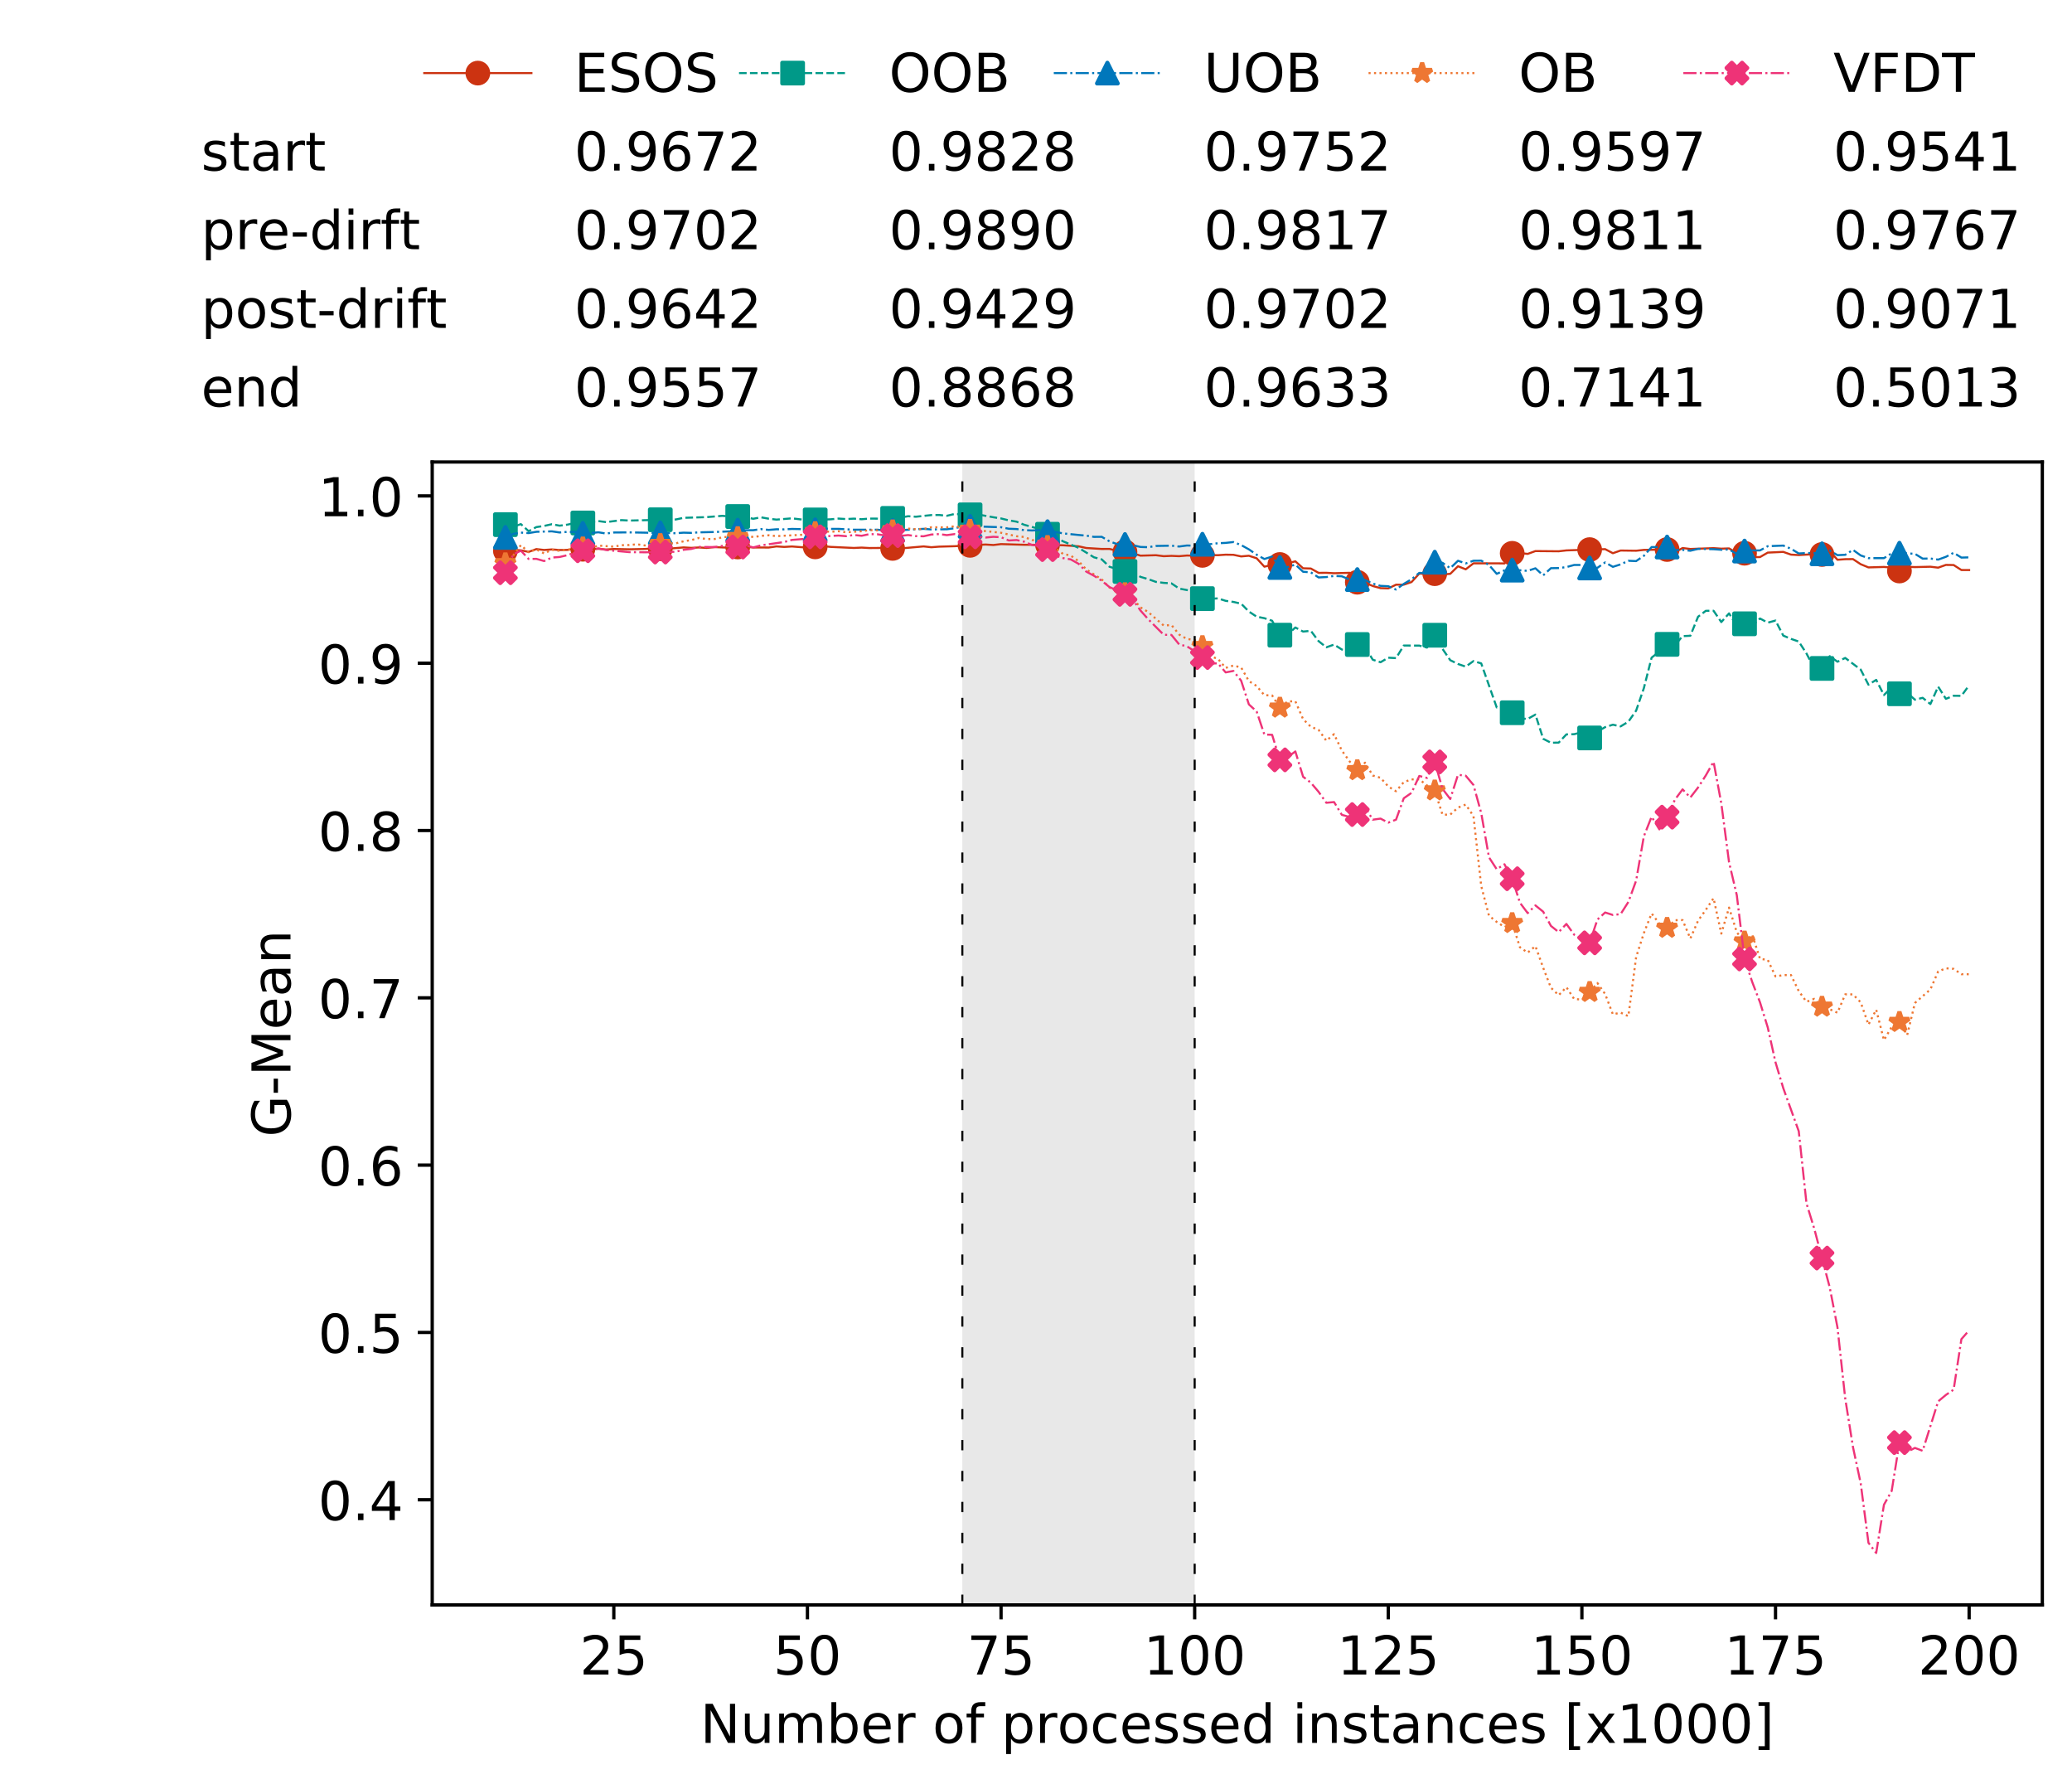 <?xml version="1.0" encoding="utf-8" standalone="no"?>
<!DOCTYPE svg PUBLIC "-//W3C//DTD SVG 1.1//EN"
  "http://www.w3.org/Graphics/SVG/1.1/DTD/svg11.dtd">
<!-- Created with matplotlib (https://matplotlib.org/) -->
<svg height="432.615pt" version="1.1" viewBox="0 0 502.65 432.615" width="502.65pt" xmlns="http://www.w3.org/2000/svg" xmlns:xlink="http://www.w3.org/1999/xlink">
 <defs>
  <style type="text/css">
*{stroke-linecap:butt;stroke-linejoin:round;white-space:pre;}
  </style>
 </defs>
 <g id="figure_1">
  <g id="patch_1">
   <path d="M 0 432.615 
L 502.65 432.615 
L 502.65 0 
L 0 0 
z
" style="fill:#ffffff;"/>
  </g>
  <g id="axes_1">
   <g id="patch_2">
    <path d="M 104.85 389.252 
L 495.45 389.252 
L 495.45 112.052 
L 104.85 112.052 
z
" style="fill:#ffffff;"/>
   </g>
   <g id="patch_3">
    <path clip-path="url(#pdf6b60608a)" d="M 289.817 389.252 
L 289.817 112.052 
L 233.453 112.052 
L 233.453 389.252 
z
" style="fill:#d3d3d3;opacity:0.5;"/>
   </g>
   <g id="matplotlib.axis_1">
    <g id="xtick_1">
     <g id="line2d_1">
      <defs>
       <path d="M 0 0 
L 0 3.5 
" id="m7d57f5244c" style="stroke:#000000;stroke-width:0.8;"/>
      </defs>
      <g>
       <use style="stroke:#000000;stroke-width:0.8;" x="148.908" xlink:href="#m7d57f5244c" y="389.252"/>
      </g>
     </g>
     <g id="text_1">
      <!-- 25 -->
      <defs>
       <path d="M 19.188 8.297 
L 53.609 8.297 
L 53.609 0 
L 7.328 0 
L 7.328 8.297 
Q 12.938 14.109 22.625 23.891 
Q 32.328 33.688 34.812 36.531 
Q 39.547 41.844 41.422 45.531 
Q 43.312 49.219 43.312 52.781 
Q 43.312 58.594 39.234 62.25 
Q 35.156 65.922 28.609 65.922 
Q 23.969 65.922 18.812 64.312 
Q 13.672 62.703 7.812 59.422 
L 7.812 69.391 
Q 13.766 71.781 18.938 73 
Q 24.125 74.219 28.422 74.219 
Q 39.75 74.219 46.484 68.547 
Q 53.219 62.891 53.219 53.422 
Q 53.219 48.922 51.531 44.891 
Q 49.859 40.875 45.406 35.406 
Q 44.188 33.984 37.641 27.219 
Q 31.109 20.453 19.188 8.297 
z
" id="DejaVuSans-50"/>
       <path d="M 10.797 72.906 
L 49.516 72.906 
L 49.516 64.594 
L 19.828 64.594 
L 19.828 46.734 
Q 21.969 47.469 24.109 47.828 
Q 26.266 48.188 28.422 48.188 
Q 40.625 48.188 47.75 41.5 
Q 54.891 34.812 54.891 23.391 
Q 54.891 11.625 47.562 5.094 
Q 40.234 -1.422 26.906 -1.422 
Q 22.312 -1.422 17.547 -0.641 
Q 12.797 0.141 7.719 1.703 
L 7.719 11.625 
Q 12.109 9.234 16.797 8.062 
Q 21.484 6.891 26.703 6.891 
Q 35.156 6.891 40.078 11.328 
Q 45.016 15.766 45.016 23.391 
Q 45.016 31 40.078 35.438 
Q 35.156 39.891 26.703 39.891 
Q 22.75 39.891 18.812 39.016 
Q 14.891 38.141 10.797 36.281 
z
" id="DejaVuSans-53"/>
      </defs>
      <g transform="translate(140.636 406.13)scale(0.13 -0.13)">
       <use xlink:href="#DejaVuSans-50"/>
       <use x="63.623" xlink:href="#DejaVuSans-53"/>
      </g>
     </g>
    </g>
    <g id="xtick_2">
     <g id="line2d_2">
      <g>
       <use style="stroke:#000000;stroke-width:0.8;" x="195.877" xlink:href="#m7d57f5244c" y="389.252"/>
      </g>
     </g>
     <g id="text_2">
      <!-- 50 -->
      <defs>
       <path d="M 31.781 66.406 
Q 24.172 66.406 20.328 58.906 
Q 16.5 51.422 16.5 36.375 
Q 16.5 21.391 20.328 13.891 
Q 24.172 6.391 31.781 6.391 
Q 39.453 6.391 43.281 13.891 
Q 47.125 21.391 47.125 36.375 
Q 47.125 51.422 43.281 58.906 
Q 39.453 66.406 31.781 66.406 
z
M 31.781 74.219 
Q 44.047 74.219 50.516 64.516 
Q 56.984 54.828 56.984 36.375 
Q 56.984 17.969 50.516 8.266 
Q 44.047 -1.422 31.781 -1.422 
Q 19.531 -1.422 13.062 8.266 
Q 6.594 17.969 6.594 36.375 
Q 6.594 54.828 13.062 64.516 
Q 19.531 74.219 31.781 74.219 
z
" id="DejaVuSans-48"/>
      </defs>
      <g transform="translate(187.606 406.13)scale(0.13 -0.13)">
       <use xlink:href="#DejaVuSans-53"/>
       <use x="63.623" xlink:href="#DejaVuSans-48"/>
      </g>
     </g>
    </g>
    <g id="xtick_3">
     <g id="line2d_3">
      <g>
       <use style="stroke:#000000;stroke-width:0.8;" x="242.847" xlink:href="#m7d57f5244c" y="389.252"/>
      </g>
     </g>
     <g id="text_3">
      <!-- 75 -->
      <defs>
       <path d="M 8.203 72.906 
L 55.078 72.906 
L 55.078 68.703 
L 28.609 0 
L 18.312 0 
L 43.219 64.594 
L 8.203 64.594 
z
" id="DejaVuSans-55"/>
      </defs>
      <g transform="translate(234.576 406.13)scale(0.13 -0.13)">
       <use xlink:href="#DejaVuSans-55"/>
       <use x="63.623" xlink:href="#DejaVuSans-53"/>
      </g>
     </g>
    </g>
    <g id="xtick_4">
     <g id="line2d_4">
      <g>
       <use style="stroke:#000000;stroke-width:0.8;" x="289.817" xlink:href="#m7d57f5244c" y="389.252"/>
      </g>
     </g>
     <g id="text_4">
      <!-- 100 -->
      <defs>
       <path d="M 12.406 8.297 
L 28.516 8.297 
L 28.516 63.922 
L 10.984 60.406 
L 10.984 69.391 
L 28.422 72.906 
L 38.281 72.906 
L 38.281 8.297 
L 54.391 8.297 
L 54.391 0 
L 12.406 0 
z
" id="DejaVuSans-49"/>
      </defs>
      <g transform="translate(277.41 406.13)scale(0.13 -0.13)">
       <use xlink:href="#DejaVuSans-49"/>
       <use x="63.623" xlink:href="#DejaVuSans-48"/>
       <use x="127.246" xlink:href="#DejaVuSans-48"/>
      </g>
     </g>
    </g>
    <g id="xtick_5">
     <g id="line2d_5">
      <g>
       <use style="stroke:#000000;stroke-width:0.8;" x="336.786" xlink:href="#m7d57f5244c" y="389.252"/>
      </g>
     </g>
     <g id="text_5">
      <!-- 125 -->
      <g transform="translate(324.379 406.13)scale(0.13 -0.13)">
       <use xlink:href="#DejaVuSans-49"/>
       <use x="63.623" xlink:href="#DejaVuSans-50"/>
       <use x="127.246" xlink:href="#DejaVuSans-53"/>
      </g>
     </g>
    </g>
    <g id="xtick_6">
     <g id="line2d_6">
      <g>
       <use style="stroke:#000000;stroke-width:0.8;" x="383.756" xlink:href="#m7d57f5244c" y="389.252"/>
      </g>
     </g>
     <g id="text_6">
      <!-- 150 -->
      <g transform="translate(371.349 406.13)scale(0.13 -0.13)">
       <use xlink:href="#DejaVuSans-49"/>
       <use x="63.623" xlink:href="#DejaVuSans-53"/>
       <use x="127.246" xlink:href="#DejaVuSans-48"/>
      </g>
     </g>
    </g>
    <g id="xtick_7">
     <g id="line2d_7">
      <g>
       <use style="stroke:#000000;stroke-width:0.8;" x="430.726" xlink:href="#m7d57f5244c" y="389.252"/>
      </g>
     </g>
     <g id="text_7">
      <!-- 175 -->
      <g transform="translate(418.319 406.13)scale(0.13 -0.13)">
       <use xlink:href="#DejaVuSans-49"/>
       <use x="63.623" xlink:href="#DejaVuSans-55"/>
       <use x="127.246" xlink:href="#DejaVuSans-53"/>
      </g>
     </g>
    </g>
    <g id="xtick_8">
     <g id="line2d_8">
      <g>
       <use style="stroke:#000000;stroke-width:0.8;" x="477.695" xlink:href="#m7d57f5244c" y="389.252"/>
      </g>
     </g>
     <g id="text_8">
      <!-- 200 -->
      <g transform="translate(465.289 406.13)scale(0.13 -0.13)">
       <use xlink:href="#DejaVuSans-50"/>
       <use x="63.623" xlink:href="#DejaVuSans-48"/>
       <use x="127.246" xlink:href="#DejaVuSans-48"/>
      </g>
     </g>
    </g>
    <g id="text_9">
     <!-- Number of processed instances [x1000] -->
     <defs>
      <path d="M 9.812 72.906 
L 23.094 72.906 
L 55.422 11.922 
L 55.422 72.906 
L 64.984 72.906 
L 64.984 0 
L 51.703 0 
L 19.391 60.984 
L 19.391 0 
L 9.812 0 
z
" id="DejaVuSans-78"/>
      <path d="M 8.5 21.578 
L 8.5 54.688 
L 17.484 54.688 
L 17.484 21.922 
Q 17.484 14.156 20.5 10.266 
Q 23.531 6.391 29.594 6.391 
Q 36.859 6.391 41.078 11.031 
Q 45.312 15.672 45.312 23.688 
L 45.312 54.688 
L 54.297 54.688 
L 54.297 0 
L 45.312 0 
L 45.312 8.406 
Q 42.047 3.422 37.719 1 
Q 33.406 -1.422 27.688 -1.422 
Q 18.266 -1.422 13.375 4.438 
Q 8.5 10.297 8.5 21.578 
z
M 31.109 56 
z
" id="DejaVuSans-117"/>
      <path d="M 52 44.188 
Q 55.375 50.25 60.062 53.125 
Q 64.75 56 71.094 56 
Q 79.641 56 84.281 50.016 
Q 88.922 44.047 88.922 33.016 
L 88.922 0 
L 79.891 0 
L 79.891 32.719 
Q 79.891 40.578 77.094 44.375 
Q 74.312 48.188 68.609 48.188 
Q 61.625 48.188 57.562 43.547 
Q 53.516 38.922 53.516 30.906 
L 53.516 0 
L 44.484 0 
L 44.484 32.719 
Q 44.484 40.625 41.703 44.406 
Q 38.922 48.188 33.109 48.188 
Q 26.219 48.188 22.156 43.531 
Q 18.109 38.875 18.109 30.906 
L 18.109 0 
L 9.078 0 
L 9.078 54.688 
L 18.109 54.688 
L 18.109 46.188 
Q 21.188 51.219 25.484 53.609 
Q 29.781 56 35.688 56 
Q 41.656 56 45.828 52.969 
Q 50 49.953 52 44.188 
z
" id="DejaVuSans-109"/>
      <path d="M 48.688 27.297 
Q 48.688 37.203 44.609 42.844 
Q 40.531 48.484 33.406 48.484 
Q 26.266 48.484 22.188 42.844 
Q 18.109 37.203 18.109 27.297 
Q 18.109 17.391 22.188 11.75 
Q 26.266 6.109 33.406 6.109 
Q 40.531 6.109 44.609 11.75 
Q 48.688 17.391 48.688 27.297 
z
M 18.109 46.391 
Q 20.953 51.266 25.266 53.625 
Q 29.594 56 35.594 56 
Q 45.562 56 51.781 48.094 
Q 58.016 40.188 58.016 27.297 
Q 58.016 14.406 51.781 6.484 
Q 45.562 -1.422 35.594 -1.422 
Q 29.594 -1.422 25.266 0.953 
Q 20.953 3.328 18.109 8.203 
L 18.109 0 
L 9.078 0 
L 9.078 75.984 
L 18.109 75.984 
z
" id="DejaVuSans-98"/>
      <path d="M 56.203 29.594 
L 56.203 25.203 
L 14.891 25.203 
Q 15.484 15.922 20.484 11.062 
Q 25.484 6.203 34.422 6.203 
Q 39.594 6.203 44.453 7.469 
Q 49.312 8.734 54.109 11.281 
L 54.109 2.781 
Q 49.266 0.734 44.188 -0.344 
Q 39.109 -1.422 33.891 -1.422 
Q 20.797 -1.422 13.156 6.188 
Q 5.516 13.812 5.516 26.812 
Q 5.516 40.234 12.766 48.109 
Q 20.016 56 32.328 56 
Q 43.359 56 49.781 48.891 
Q 56.203 41.797 56.203 29.594 
z
M 47.219 32.234 
Q 47.125 39.594 43.094 43.984 
Q 39.062 48.391 32.422 48.391 
Q 24.906 48.391 20.391 44.141 
Q 15.875 39.891 15.188 32.172 
z
" id="DejaVuSans-101"/>
      <path d="M 41.109 46.297 
Q 39.594 47.172 37.812 47.578 
Q 36.031 48 33.891 48 
Q 26.266 48 22.188 43.047 
Q 18.109 38.094 18.109 28.812 
L 18.109 0 
L 9.078 0 
L 9.078 54.688 
L 18.109 54.688 
L 18.109 46.188 
Q 20.953 51.172 25.484 53.578 
Q 30.031 56 36.531 56 
Q 37.453 56 38.578 55.875 
Q 39.703 55.766 41.062 55.516 
z
" id="DejaVuSans-114"/>
      <path id="DejaVuSans-32"/>
      <path d="M 30.609 48.391 
Q 23.391 48.391 19.188 42.75 
Q 14.984 37.109 14.984 27.297 
Q 14.984 17.484 19.156 11.844 
Q 23.344 6.203 30.609 6.203 
Q 37.797 6.203 41.984 11.859 
Q 46.188 17.531 46.188 27.297 
Q 46.188 37.016 41.984 42.703 
Q 37.797 48.391 30.609 48.391 
z
M 30.609 56 
Q 42.328 56 49.016 48.375 
Q 55.719 40.766 55.719 27.297 
Q 55.719 13.875 49.016 6.219 
Q 42.328 -1.422 30.609 -1.422 
Q 18.844 -1.422 12.172 6.219 
Q 5.516 13.875 5.516 27.297 
Q 5.516 40.766 12.172 48.375 
Q 18.844 56 30.609 56 
z
" id="DejaVuSans-111"/>
      <path d="M 37.109 75.984 
L 37.109 68.5 
L 28.516 68.5 
Q 23.688 68.5 21.797 66.547 
Q 19.922 64.594 19.922 59.516 
L 19.922 54.688 
L 34.719 54.688 
L 34.719 47.703 
L 19.922 47.703 
L 19.922 0 
L 10.891 0 
L 10.891 47.703 
L 2.297 47.703 
L 2.297 54.688 
L 10.891 54.688 
L 10.891 58.5 
Q 10.891 67.625 15.141 71.797 
Q 19.391 75.984 28.609 75.984 
z
" id="DejaVuSans-102"/>
      <path d="M 18.109 8.203 
L 18.109 -20.797 
L 9.078 -20.797 
L 9.078 54.688 
L 18.109 54.688 
L 18.109 46.391 
Q 20.953 51.266 25.266 53.625 
Q 29.594 56 35.594 56 
Q 45.562 56 51.781 48.094 
Q 58.016 40.188 58.016 27.297 
Q 58.016 14.406 51.781 6.484 
Q 45.562 -1.422 35.594 -1.422 
Q 29.594 -1.422 25.266 0.953 
Q 20.953 3.328 18.109 8.203 
z
M 48.688 27.297 
Q 48.688 37.203 44.609 42.844 
Q 40.531 48.484 33.406 48.484 
Q 26.266 48.484 22.188 42.844 
Q 18.109 37.203 18.109 27.297 
Q 18.109 17.391 22.188 11.75 
Q 26.266 6.109 33.406 6.109 
Q 40.531 6.109 44.609 11.75 
Q 48.688 17.391 48.688 27.297 
z
" id="DejaVuSans-112"/>
      <path d="M 48.781 52.594 
L 48.781 44.188 
Q 44.969 46.297 41.141 47.344 
Q 37.312 48.391 33.406 48.391 
Q 24.656 48.391 19.812 42.844 
Q 14.984 37.312 14.984 27.297 
Q 14.984 17.281 19.812 11.734 
Q 24.656 6.203 33.406 6.203 
Q 37.312 6.203 41.141 7.25 
Q 44.969 8.297 48.781 10.406 
L 48.781 2.094 
Q 45.016 0.344 40.984 -0.531 
Q 36.969 -1.422 32.422 -1.422 
Q 20.062 -1.422 12.781 6.344 
Q 5.516 14.109 5.516 27.297 
Q 5.516 40.672 12.859 48.328 
Q 20.219 56 33.016 56 
Q 37.156 56 41.109 55.141 
Q 45.062 54.297 48.781 52.594 
z
" id="DejaVuSans-99"/>
      <path d="M 44.281 53.078 
L 44.281 44.578 
Q 40.484 46.531 36.375 47.5 
Q 32.281 48.484 27.875 48.484 
Q 21.188 48.484 17.844 46.438 
Q 14.5 44.391 14.5 40.281 
Q 14.5 37.156 16.891 35.375 
Q 19.281 33.594 26.516 31.984 
L 29.594 31.297 
Q 39.156 29.25 43.188 25.516 
Q 47.219 21.781 47.219 15.094 
Q 47.219 7.469 41.188 3.016 
Q 35.156 -1.422 24.609 -1.422 
Q 20.219 -1.422 15.453 -0.562 
Q 10.688 0.297 5.422 2 
L 5.422 11.281 
Q 10.406 8.688 15.234 7.391 
Q 20.062 6.109 24.812 6.109 
Q 31.156 6.109 34.562 8.281 
Q 37.984 10.453 37.984 14.406 
Q 37.984 18.062 35.516 20.016 
Q 33.062 21.969 24.703 23.781 
L 21.578 24.516 
Q 13.234 26.266 9.516 29.906 
Q 5.812 33.547 5.812 39.891 
Q 5.812 47.609 11.281 51.797 
Q 16.75 56 26.812 56 
Q 31.781 56 36.172 55.266 
Q 40.578 54.547 44.281 53.078 
z
" id="DejaVuSans-115"/>
      <path d="M 45.406 46.391 
L 45.406 75.984 
L 54.391 75.984 
L 54.391 0 
L 45.406 0 
L 45.406 8.203 
Q 42.578 3.328 38.25 0.953 
Q 33.938 -1.422 27.875 -1.422 
Q 17.969 -1.422 11.734 6.484 
Q 5.516 14.406 5.516 27.297 
Q 5.516 40.188 11.734 48.094 
Q 17.969 56 27.875 56 
Q 33.938 56 38.25 53.625 
Q 42.578 51.266 45.406 46.391 
z
M 14.797 27.297 
Q 14.797 17.391 18.875 11.75 
Q 22.953 6.109 30.078 6.109 
Q 37.203 6.109 41.297 11.75 
Q 45.406 17.391 45.406 27.297 
Q 45.406 37.203 41.297 42.844 
Q 37.203 48.484 30.078 48.484 
Q 22.953 48.484 18.875 42.844 
Q 14.797 37.203 14.797 27.297 
z
" id="DejaVuSans-100"/>
      <path d="M 9.422 54.688 
L 18.406 54.688 
L 18.406 0 
L 9.422 0 
z
M 9.422 75.984 
L 18.406 75.984 
L 18.406 64.594 
L 9.422 64.594 
z
" id="DejaVuSans-105"/>
      <path d="M 54.891 33.016 
L 54.891 0 
L 45.906 0 
L 45.906 32.719 
Q 45.906 40.484 42.875 44.328 
Q 39.844 48.188 33.797 48.188 
Q 26.516 48.188 22.312 43.547 
Q 18.109 38.922 18.109 30.906 
L 18.109 0 
L 9.078 0 
L 9.078 54.688 
L 18.109 54.688 
L 18.109 46.188 
Q 21.344 51.125 25.703 53.562 
Q 30.078 56 35.797 56 
Q 45.219 56 50.047 50.172 
Q 54.891 44.344 54.891 33.016 
z
" id="DejaVuSans-110"/>
      <path d="M 18.312 70.219 
L 18.312 54.688 
L 36.812 54.688 
L 36.812 47.703 
L 18.312 47.703 
L 18.312 18.016 
Q 18.312 11.328 20.141 9.422 
Q 21.969 7.516 27.594 7.516 
L 36.812 7.516 
L 36.812 0 
L 27.594 0 
Q 17.188 0 13.234 3.875 
Q 9.281 7.766 9.281 18.016 
L 9.281 47.703 
L 2.688 47.703 
L 2.688 54.688 
L 9.281 54.688 
L 9.281 70.219 
z
" id="DejaVuSans-116"/>
      <path d="M 34.281 27.484 
Q 23.391 27.484 19.188 25 
Q 14.984 22.516 14.984 16.5 
Q 14.984 11.719 18.141 8.906 
Q 21.297 6.109 26.703 6.109 
Q 34.188 6.109 38.703 11.406 
Q 43.219 16.703 43.219 25.484 
L 43.219 27.484 
z
M 52.203 31.203 
L 52.203 0 
L 43.219 0 
L 43.219 8.297 
Q 40.141 3.328 35.547 0.953 
Q 30.953 -1.422 24.312 -1.422 
Q 15.922 -1.422 10.953 3.297 
Q 6 8.016 6 15.922 
Q 6 25.141 12.172 29.828 
Q 18.359 34.516 30.609 34.516 
L 43.219 34.516 
L 43.219 35.406 
Q 43.219 41.609 39.141 45 
Q 35.062 48.391 27.688 48.391 
Q 23 48.391 18.547 47.266 
Q 14.109 46.141 10.016 43.891 
L 10.016 52.203 
Q 14.938 54.109 19.578 55.047 
Q 24.219 56 28.609 56 
Q 40.484 56 46.344 49.844 
Q 52.203 43.703 52.203 31.203 
z
" id="DejaVuSans-97"/>
      <path d="M 8.594 75.984 
L 29.297 75.984 
L 29.297 69 
L 17.578 69 
L 17.578 -6.203 
L 29.297 -6.203 
L 29.297 -13.188 
L 8.594 -13.188 
z
" id="DejaVuSans-91"/>
      <path d="M 54.891 54.688 
L 35.109 28.078 
L 55.906 0 
L 45.312 0 
L 29.391 21.484 
L 13.484 0 
L 2.875 0 
L 24.125 28.609 
L 4.688 54.688 
L 15.281 54.688 
L 29.781 35.203 
L 44.281 54.688 
z
" id="DejaVuSans-120"/>
      <path d="M 30.422 75.984 
L 30.422 -13.188 
L 9.719 -13.188 
L 9.719 -6.203 
L 21.391 -6.203 
L 21.391 69 
L 9.719 69 
L 9.719 75.984 
z
" id="DejaVuSans-93"/>
     </defs>
     <g transform="translate(169.881 422.711)scale(0.13 -0.13)">
      <use xlink:href="#DejaVuSans-78"/>
      <use x="74.805" xlink:href="#DejaVuSans-117"/>
      <use x="138.184" xlink:href="#DejaVuSans-109"/>
      <use x="235.596" xlink:href="#DejaVuSans-98"/>
      <use x="299.072" xlink:href="#DejaVuSans-101"/>
      <use x="360.596" xlink:href="#DejaVuSans-114"/>
      <use x="401.709" xlink:href="#DejaVuSans-32"/>
      <use x="433.496" xlink:href="#DejaVuSans-111"/>
      <use x="494.678" xlink:href="#DejaVuSans-102"/>
      <use x="529.883" xlink:href="#DejaVuSans-32"/>
      <use x="561.67" xlink:href="#DejaVuSans-112"/>
      <use x="625.146" xlink:href="#DejaVuSans-114"/>
      <use x="666.229" xlink:href="#DejaVuSans-111"/>
      <use x="727.41" xlink:href="#DejaVuSans-99"/>
      <use x="782.391" xlink:href="#DejaVuSans-101"/>
      <use x="843.914" xlink:href="#DejaVuSans-115"/>
      <use x="896.014" xlink:href="#DejaVuSans-115"/>
      <use x="948.113" xlink:href="#DejaVuSans-101"/>
      <use x="1009.637" xlink:href="#DejaVuSans-100"/>
      <use x="1073.113" xlink:href="#DejaVuSans-32"/>
      <use x="1104.9" xlink:href="#DejaVuSans-105"/>
      <use x="1132.684" xlink:href="#DejaVuSans-110"/>
      <use x="1196.062" xlink:href="#DejaVuSans-115"/>
      <use x="1248.162" xlink:href="#DejaVuSans-116"/>
      <use x="1287.371" xlink:href="#DejaVuSans-97"/>
      <use x="1348.65" xlink:href="#DejaVuSans-110"/>
      <use x="1412.029" xlink:href="#DejaVuSans-99"/>
      <use x="1467.01" xlink:href="#DejaVuSans-101"/>
      <use x="1528.533" xlink:href="#DejaVuSans-115"/>
      <use x="1580.633" xlink:href="#DejaVuSans-32"/>
      <use x="1612.42" xlink:href="#DejaVuSans-91"/>
      <use x="1651.434" xlink:href="#DejaVuSans-120"/>
      <use x="1710.613" xlink:href="#DejaVuSans-49"/>
      <use x="1774.236" xlink:href="#DejaVuSans-48"/>
      <use x="1837.859" xlink:href="#DejaVuSans-48"/>
      <use x="1901.482" xlink:href="#DejaVuSans-48"/>
      <use x="1965.105" xlink:href="#DejaVuSans-93"/>
     </g>
    </g>
   </g>
   <g id="matplotlib.axis_2">
    <g id="ytick_1">
     <g id="line2d_9">
      <defs>
       <path d="M 0 0 
L -3.5 0 
" id="m2f0ace3e8e" style="stroke:#000000;stroke-width:0.8;"/>
      </defs>
      <g>
       <use style="stroke:#000000;stroke-width:0.8;" x="104.85" xlink:href="#m2f0ace3e8e" y="363.741"/>
      </g>
     </g>
     <g id="text_10">
      <!-- 0.4 -->
      <defs>
       <path d="M 10.688 12.406 
L 21 12.406 
L 21 0 
L 10.688 0 
z
" id="DejaVuSans-46"/>
       <path d="M 37.797 64.312 
L 12.891 25.391 
L 37.797 25.391 
z
M 35.203 72.906 
L 47.609 72.906 
L 47.609 25.391 
L 58.016 25.391 
L 58.016 17.188 
L 47.609 17.188 
L 47.609 0 
L 37.797 0 
L 37.797 17.188 
L 4.891 17.188 
L 4.891 26.703 
z
" id="DejaVuSans-52"/>
      </defs>
      <g transform="translate(77.176 368.68)scale(0.13 -0.13)">
       <use xlink:href="#DejaVuSans-48"/>
       <use x="63.623" xlink:href="#DejaVuSans-46"/>
       <use x="95.41" xlink:href="#DejaVuSans-52"/>
      </g>
     </g>
    </g>
    <g id="ytick_2">
     <g id="line2d_10">
      <g>
       <use style="stroke:#000000;stroke-width:0.8;" x="104.85" xlink:href="#m2f0ace3e8e" y="323.163"/>
      </g>
     </g>
     <g id="text_11">
      <!-- 0.5 -->
      <g transform="translate(77.176 328.102)scale(0.13 -0.13)">
       <use xlink:href="#DejaVuSans-48"/>
       <use x="63.623" xlink:href="#DejaVuSans-46"/>
       <use x="95.41" xlink:href="#DejaVuSans-53"/>
      </g>
     </g>
    </g>
    <g id="ytick_3">
     <g id="line2d_11">
      <g>
       <use style="stroke:#000000;stroke-width:0.8;" x="104.85" xlink:href="#m2f0ace3e8e" y="282.586"/>
      </g>
     </g>
     <g id="text_12">
      <!-- 0.6 -->
      <defs>
       <path d="M 33.016 40.375 
Q 26.375 40.375 22.484 35.828 
Q 18.609 31.297 18.609 23.391 
Q 18.609 15.531 22.484 10.953 
Q 26.375 6.391 33.016 6.391 
Q 39.656 6.391 43.531 10.953 
Q 47.406 15.531 47.406 23.391 
Q 47.406 31.297 43.531 35.828 
Q 39.656 40.375 33.016 40.375 
z
M 52.594 71.297 
L 52.594 62.312 
Q 48.875 64.062 45.094 64.984 
Q 41.312 65.922 37.594 65.922 
Q 27.828 65.922 22.672 59.328 
Q 17.531 52.734 16.797 39.406 
Q 19.672 43.656 24.016 45.922 
Q 28.375 48.188 33.594 48.188 
Q 44.578 48.188 50.953 41.516 
Q 57.328 34.859 57.328 23.391 
Q 57.328 12.156 50.688 5.359 
Q 44.047 -1.422 33.016 -1.422 
Q 20.359 -1.422 13.672 8.266 
Q 6.984 17.969 6.984 36.375 
Q 6.984 53.656 15.188 63.938 
Q 23.391 74.219 37.203 74.219 
Q 40.922 74.219 44.703 73.484 
Q 48.484 72.75 52.594 71.297 
z
" id="DejaVuSans-54"/>
      </defs>
      <g transform="translate(77.176 287.525)scale(0.13 -0.13)">
       <use xlink:href="#DejaVuSans-48"/>
       <use x="63.623" xlink:href="#DejaVuSans-46"/>
       <use x="95.41" xlink:href="#DejaVuSans-54"/>
      </g>
     </g>
    </g>
    <g id="ytick_4">
     <g id="line2d_12">
      <g>
       <use style="stroke:#000000;stroke-width:0.8;" x="104.85" xlink:href="#m2f0ace3e8e" y="242.008"/>
      </g>
     </g>
     <g id="text_13">
      <!-- 0.7 -->
      <g transform="translate(77.176 246.947)scale(0.13 -0.13)">
       <use xlink:href="#DejaVuSans-48"/>
       <use x="63.623" xlink:href="#DejaVuSans-46"/>
       <use x="95.41" xlink:href="#DejaVuSans-55"/>
      </g>
     </g>
    </g>
    <g id="ytick_5">
     <g id="line2d_13">
      <g>
       <use style="stroke:#000000;stroke-width:0.8;" x="104.85" xlink:href="#m2f0ace3e8e" y="201.43"/>
      </g>
     </g>
     <g id="text_14">
      <!-- 0.8 -->
      <defs>
       <path d="M 31.781 34.625 
Q 24.75 34.625 20.719 30.859 
Q 16.703 27.094 16.703 20.516 
Q 16.703 13.922 20.719 10.156 
Q 24.75 6.391 31.781 6.391 
Q 38.812 6.391 42.859 10.172 
Q 46.922 13.969 46.922 20.516 
Q 46.922 27.094 42.891 30.859 
Q 38.875 34.625 31.781 34.625 
z
M 21.922 38.812 
Q 15.578 40.375 12.031 44.719 
Q 8.5 49.078 8.5 55.328 
Q 8.5 64.062 14.719 69.141 
Q 20.953 74.219 31.781 74.219 
Q 42.672 74.219 48.875 69.141 
Q 55.078 64.062 55.078 55.328 
Q 55.078 49.078 51.531 44.719 
Q 48 40.375 41.703 38.812 
Q 48.828 37.156 52.797 32.312 
Q 56.781 27.484 56.781 20.516 
Q 56.781 9.906 50.312 4.234 
Q 43.844 -1.422 31.781 -1.422 
Q 19.734 -1.422 13.25 4.234 
Q 6.781 9.906 6.781 20.516 
Q 6.781 27.484 10.781 32.312 
Q 14.797 37.156 21.922 38.812 
z
M 18.312 54.391 
Q 18.312 48.734 21.844 45.562 
Q 25.391 42.391 31.781 42.391 
Q 38.141 42.391 41.719 45.562 
Q 45.312 48.734 45.312 54.391 
Q 45.312 60.062 41.719 63.234 
Q 38.141 66.406 31.781 66.406 
Q 25.391 66.406 21.844 63.234 
Q 18.312 60.062 18.312 54.391 
z
" id="DejaVuSans-56"/>
      </defs>
      <g transform="translate(77.176 206.369)scale(0.13 -0.13)">
       <use xlink:href="#DejaVuSans-48"/>
       <use x="63.623" xlink:href="#DejaVuSans-46"/>
       <use x="95.41" xlink:href="#DejaVuSans-56"/>
      </g>
     </g>
    </g>
    <g id="ytick_6">
     <g id="line2d_14">
      <g>
       <use style="stroke:#000000;stroke-width:0.8;" x="104.85" xlink:href="#m2f0ace3e8e" y="160.852"/>
      </g>
     </g>
     <g id="text_15">
      <!-- 0.9 -->
      <defs>
       <path d="M 10.984 1.516 
L 10.984 10.5 
Q 14.703 8.734 18.5 7.812 
Q 22.312 6.891 25.984 6.891 
Q 35.75 6.891 40.891 13.453 
Q 46.047 20.016 46.781 33.406 
Q 43.953 29.203 39.594 26.953 
Q 35.25 24.703 29.984 24.703 
Q 19.047 24.703 12.672 31.312 
Q 6.297 37.938 6.297 49.422 
Q 6.297 60.641 12.938 67.422 
Q 19.578 74.219 30.609 74.219 
Q 43.266 74.219 49.922 64.516 
Q 56.594 54.828 56.594 36.375 
Q 56.594 19.141 48.406 8.859 
Q 40.234 -1.422 26.422 -1.422 
Q 22.703 -1.422 18.891 -0.688 
Q 15.094 0.047 10.984 1.516 
z
M 30.609 32.422 
Q 37.25 32.422 41.125 36.953 
Q 45.016 41.5 45.016 49.422 
Q 45.016 57.281 41.125 61.844 
Q 37.25 66.406 30.609 66.406 
Q 23.969 66.406 20.094 61.844 
Q 16.219 57.281 16.219 49.422 
Q 16.219 41.5 20.094 36.953 
Q 23.969 32.422 30.609 32.422 
z
" id="DejaVuSans-57"/>
      </defs>
      <g transform="translate(77.176 165.791)scale(0.13 -0.13)">
       <use xlink:href="#DejaVuSans-48"/>
       <use x="63.623" xlink:href="#DejaVuSans-46"/>
       <use x="95.41" xlink:href="#DejaVuSans-57"/>
      </g>
     </g>
    </g>
    <g id="ytick_7">
     <g id="line2d_15">
      <g>
       <use style="stroke:#000000;stroke-width:0.8;" x="104.85" xlink:href="#m2f0ace3e8e" y="120.274"/>
      </g>
     </g>
     <g id="text_16">
      <!-- 1.0 -->
      <g transform="translate(77.176 125.213)scale(0.13 -0.13)">
       <use xlink:href="#DejaVuSans-49"/>
       <use x="63.623" xlink:href="#DejaVuSans-46"/>
       <use x="95.41" xlink:href="#DejaVuSans-48"/>
      </g>
     </g>
    </g>
    <g id="text_17">
     <!-- G-Mean -->
     <defs>
      <path d="M 59.516 10.406 
L 59.516 29.984 
L 43.406 29.984 
L 43.406 38.094 
L 69.281 38.094 
L 69.281 6.781 
Q 63.578 2.734 56.688 0.656 
Q 49.812 -1.422 42 -1.422 
Q 24.906 -1.422 15.25 8.562 
Q 5.609 18.562 5.609 36.375 
Q 5.609 54.25 15.25 64.234 
Q 24.906 74.219 42 74.219 
Q 49.125 74.219 55.547 72.453 
Q 61.969 70.703 67.391 67.281 
L 67.391 56.781 
Q 61.922 61.422 55.766 63.766 
Q 49.609 66.109 42.828 66.109 
Q 29.438 66.109 22.719 58.641 
Q 16.016 51.172 16.016 36.375 
Q 16.016 21.625 22.719 14.156 
Q 29.438 6.688 42.828 6.688 
Q 48.047 6.688 52.141 7.594 
Q 56.25 8.5 59.516 10.406 
z
" id="DejaVuSans-71"/>
      <path d="M 4.891 31.391 
L 31.203 31.391 
L 31.203 23.391 
L 4.891 23.391 
z
" id="DejaVuSans-45"/>
      <path d="M 9.812 72.906 
L 24.516 72.906 
L 43.109 23.297 
L 61.812 72.906 
L 76.516 72.906 
L 76.516 0 
L 66.891 0 
L 66.891 64.016 
L 48.094 14.016 
L 38.188 14.016 
L 19.391 64.016 
L 19.391 0 
L 9.812 0 
z
" id="DejaVuSans-77"/>
     </defs>
     <g transform="translate(70.472 275.744)rotate(-90)scale(0.13 -0.13)">
      <use xlink:href="#DejaVuSans-71"/>
      <use x="77.49" xlink:href="#DejaVuSans-45"/>
      <use x="113.574" xlink:href="#DejaVuSans-77"/>
      <use x="199.854" xlink:href="#DejaVuSans-101"/>
      <use x="261.377" xlink:href="#DejaVuSans-97"/>
      <use x="322.656" xlink:href="#DejaVuSans-110"/>
     </g>
    </g>
   </g>
   <g id="line2d_16"/>
   <g id="line2d_17"/>
   <g id="line2d_18"/>
   <g id="line2d_19"/>
   <g id="line2d_20"/>
   <g id="line2d_21">
    <path clip-path="url(#pdf6b60608a)" d="M 122.605 133.597 
L 124.483 133.371 
L 126.362 133.472 
L 128.241 133.85 
L 130.12 133.171 
L 131.998 133.388 
L 133.877 133.255 
L 135.756 133.397 
L 137.635 133.369 
L 139.514 133.103 
L 143.271 133.223 
L 145.15 133.097 
L 147.029 133.272 
L 148.908 133.149 
L 152.665 133.226 
L 156.423 133.148 
L 158.302 133.023 
L 162.059 133.091 
L 165.817 132.768 
L 167.695 132.877 
L 169.574 132.777 
L 171.453 132.891 
L 173.332 132.691 
L 177.089 132.844 
L 178.968 132.662 
L 180.847 132.618 
L 182.726 132.778 
L 186.483 132.796 
L 188.362 132.524 
L 190.241 132.644 
L 192.12 132.539 
L 195.877 132.821 
L 199.635 132.448 
L 201.514 132.641 
L 207.15 132.897 
L 209.029 132.811 
L 210.908 132.917 
L 214.665 132.887 
L 218.423 133.018 
L 224.059 132.522 
L 225.938 132.722 
L 227.817 132.58 
L 231.574 132.475 
L 239.089 132.067 
L 240.968 132.185 
L 242.847 131.964 
L 248.483 132.128 
L 254.12 132.152 
L 257.877 132.249 
L 261.635 132.492 
L 263.514 132.908 
L 267.271 133.143 
L 269.15 133.133 
L 271.029 133.58 
L 274.786 134.165 
L 276.665 134.765 
L 280.423 134.659 
L 282.302 134.895 
L 284.18 134.815 
L 286.059 134.894 
L 287.938 134.733 
L 289.817 134.783 
L 293.574 134.622 
L 295.453 134.655 
L 297.332 134.529 
L 299.211 134.56 
L 301.089 134.949 
L 302.968 134.789 
L 304.847 135.397 
L 306.726 137.44 
L 308.605 136.999 
L 310.483 136.91 
L 312.362 136.638 
L 314.241 136.137 
L 316.12 137.832 
L 317.998 137.886 
L 319.877 138.94 
L 321.756 138.924 
L 323.635 139.028 
L 327.392 138.928 
L 329.271 141.209 
L 331.15 141.322 
L 333.029 142.128 
L 334.908 142.646 
L 336.786 142.71 
L 338.665 141.809 
L 340.544 141.802 
L 342.423 141.169 
L 344.302 139.12 
L 346.18 139.207 
L 348.059 139.138 
L 349.938 139.317 
L 351.817 139.177 
L 353.695 137.331 
L 355.574 138.077 
L 357.453 136.627 
L 363.089 136.63 
L 364.968 136.658 
L 366.847 134.197 
L 368.726 134.136 
L 370.605 134.337 
L 372.483 133.653 
L 378.12 133.705 
L 379.998 133.492 
L 385.635 133.301 
L 389.392 133.186 
L 391.271 134.171 
L 393.15 133.521 
L 396.908 133.572 
L 398.786 133.371 
L 404.423 133.271 
L 406.302 133.983 
L 408.18 132.913 
L 410.059 133.146 
L 415.695 132.943 
L 417.574 133.071 
L 419.453 133.008 
L 421.332 134.092 
L 423.211 134.175 
L 425.089 135.151 
L 426.968 135.105 
L 428.847 134.025 
L 432.605 133.852 
L 434.483 134.515 
L 436.362 134.622 
L 440.12 134.403 
L 441.998 134.478 
L 443.877 133.668 
L 445.756 135.762 
L 447.635 135.621 
L 449.514 135.6 
L 451.392 136.84 
L 453.271 137.614 
L 457.029 137.506 
L 458.908 137.648 
L 460.786 138.488 
L 462.665 137.463 
L 464.544 137.541 
L 468.302 137.449 
L 470.18 137.676 
L 472.059 137.01 
L 473.938 137.04 
L 475.817 138.248 
L 477.695 138.258 
L 477.695 138.258 
" style="fill:none;stroke:#cc3311;stroke-linecap:square;stroke-width:0.5;"/>
    <defs>
     <path d="M 0 2.5 
C 0.663 2.5 1.299 2.237 1.768 1.768 
C 2.237 1.299 2.5 0.663 2.5 0 
C 2.5 -0.663 2.237 -1.299 1.768 -1.768 
C 1.299 -2.237 0.663 -2.5 0 -2.5 
C -0.663 -2.5 -1.299 -2.237 -1.768 -1.768 
C -2.237 -1.299 -2.5 -0.663 -2.5 0 
C -2.5 0.663 -2.237 1.299 -1.768 1.768 
C -1.299 2.237 -0.663 2.5 0 2.5 
z
" id="me32565acf3" style="stroke:#cc3311;"/>
    </defs>
    <g clip-path="url(#pdf6b60608a)">
     <use style="fill:#cc3311;stroke:#cc3311;" x="122.605" xlink:href="#me32565acf3" y="133.597"/>
     <use style="fill:#cc3311;stroke:#cc3311;" x="141.392" xlink:href="#me32565acf3" y="133.213"/>
     <use style="fill:#cc3311;stroke:#cc3311;" x="160.18" xlink:href="#me32565acf3" y="133.098"/>
     <use style="fill:#cc3311;stroke:#cc3311;" x="178.968" xlink:href="#me32565acf3" y="132.662"/>
     <use style="fill:#cc3311;stroke:#cc3311;" x="197.756" xlink:href="#me32565acf3" y="132.635"/>
     <use style="fill:#cc3311;stroke:#cc3311;" x="216.544" xlink:href="#me32565acf3" y="133.006"/>
     <use style="fill:#cc3311;stroke:#cc3311;" x="235.332" xlink:href="#me32565acf3" y="132.267"/>
     <use style="fill:#cc3311;stroke:#cc3311;" x="254.12" xlink:href="#me32565acf3" y="132.152"/>
     <use style="fill:#cc3311;stroke:#cc3311;" x="272.908" xlink:href="#me32565acf3" y="133.841"/>
     <use style="fill:#cc3311;stroke:#cc3311;" x="291.695" xlink:href="#me32565acf3" y="134.696"/>
     <use style="fill:#cc3311;stroke:#cc3311;" x="310.483" xlink:href="#me32565acf3" y="136.91"/>
     <use style="fill:#cc3311;stroke:#cc3311;" x="329.271" xlink:href="#me32565acf3" y="141.209"/>
     <use style="fill:#cc3311;stroke:#cc3311;" x="348.059" xlink:href="#me32565acf3" y="139.138"/>
     <use style="fill:#cc3311;stroke:#cc3311;" x="366.847" xlink:href="#me32565acf3" y="134.197"/>
     <use style="fill:#cc3311;stroke:#cc3311;" x="385.635" xlink:href="#me32565acf3" y="133.301"/>
     <use style="fill:#cc3311;stroke:#cc3311;" x="404.423" xlink:href="#me32565acf3" y="133.271"/>
     <use style="fill:#cc3311;stroke:#cc3311;" x="423.211" xlink:href="#me32565acf3" y="134.175"/>
     <use style="fill:#cc3311;stroke:#cc3311;" x="441.998" xlink:href="#me32565acf3" y="134.478"/>
     <use style="fill:#cc3311;stroke:#cc3311;" x="460.786" xlink:href="#me32565acf3" y="138.488"/>
    </g>
   </g>
   <g id="line2d_22"/>
   <g id="line2d_23"/>
   <g id="line2d_24"/>
   <g id="line2d_25"/>
   <g id="line2d_26">
    <path clip-path="url(#pdf6b60608a)" d="M 122.605 127.245 
L 124.483 127.769 
L 126.362 127.115 
L 128.241 128.826 
L 130.12 127.834 
L 131.998 127.556 
L 133.877 127.134 
L 135.756 127.493 
L 137.635 127.247 
L 139.514 126.842 
L 141.392 126.846 
L 145.15 126.372 
L 147.029 126.632 
L 150.786 126.149 
L 152.665 126.255 
L 163.938 125.993 
L 165.817 125.588 
L 171.453 125.419 
L 175.211 125.107 
L 177.089 125.265 
L 178.968 125.278 
L 180.847 125.428 
L 182.726 125.818 
L 184.605 125.468 
L 186.483 125.802 
L 188.362 126.022 
L 192.12 125.714 
L 195.877 126.167 
L 201.514 125.947 
L 203.392 125.77 
L 205.271 125.891 
L 207.15 125.788 
L 209.029 125.927 
L 210.908 125.77 
L 212.786 125.786 
L 214.665 125.922 
L 218.423 125.53 
L 220.302 125.203 
L 222.18 125.324 
L 225.938 124.924 
L 227.817 124.899 
L 229.695 125.097 
L 231.574 124.652 
L 235.332 124.867 
L 237.211 124.772 
L 240.968 125.447 
L 242.847 125.743 
L 244.726 126.205 
L 246.605 126.52 
L 248.483 127.279 
L 252.241 128.315 
L 254.12 129.569 
L 255.998 130.223 
L 257.877 131.286 
L 261.635 132.859 
L 265.392 135.167 
L 267.271 135.669 
L 269.15 137.457 
L 272.908 138.595 
L 274.786 138.666 
L 276.665 139.905 
L 278.544 140.457 
L 280.423 141.129 
L 282.302 141.364 
L 284.18 141.487 
L 286.059 142.754 
L 289.817 143.45 
L 291.695 145.185 
L 293.574 145.231 
L 295.453 145.127 
L 297.332 145.723 
L 299.211 145.985 
L 301.089 146.415 
L 302.968 148.316 
L 304.847 149.561 
L 306.726 149.932 
L 308.605 150.548 
L 310.483 154.046 
L 312.362 153.92 
L 314.241 152.185 
L 316.12 153.174 
L 317.998 152.998 
L 319.877 155.492 
L 321.756 156.998 
L 323.635 156.327 
L 325.514 157.526 
L 327.392 158.141 
L 329.271 156.321 
L 331.15 156.967 
L 333.029 160.008 
L 334.908 160.614 
L 336.786 159.513 
L 338.665 159.615 
L 340.544 156.565 
L 344.302 156.58 
L 346.18 157.065 
L 348.059 154.064 
L 349.938 157.37 
L 351.817 160.121 
L 353.695 161.036 
L 355.574 161.685 
L 357.453 160.333 
L 359.332 160.896 
L 363.089 171.572 
L 364.968 171.358 
L 368.726 174.262 
L 370.605 174.361 
L 372.483 173.314 
L 374.362 179.179 
L 376.241 180.141 
L 378.12 180.11 
L 379.998 178.115 
L 381.877 178.067 
L 383.756 177.582 
L 385.635 178.976 
L 387.514 177.447 
L 389.392 176.353 
L 391.271 175.763 
L 393.15 176.175 
L 395.029 175.032 
L 396.908 172.361 
L 398.786 166.903 
L 400.665 159.5 
L 402.544 158.026 
L 404.423 156.273 
L 406.302 156.512 
L 408.18 154.28 
L 410.059 154.194 
L 411.938 149.578 
L 413.817 148.144 
L 415.695 148.133 
L 417.574 150.876 
L 419.453 148.766 
L 421.332 151.812 
L 423.211 151.293 
L 425.089 151.647 
L 426.968 150.009 
L 428.847 151.019 
L 430.726 150.505 
L 432.605 154.158 
L 434.483 154.946 
L 436.362 155.597 
L 438.241 158.501 
L 440.12 162.117 
L 441.998 162.116 
L 443.877 159.143 
L 445.756 160.492 
L 447.635 159.574 
L 451.392 162.406 
L 453.271 166.059 
L 455.15 164.891 
L 457.029 168.573 
L 458.908 166.705 
L 460.786 168.267 
L 462.665 168.017 
L 464.544 169.702 
L 466.423 169.246 
L 468.302 170.755 
L 470.18 166.532 
L 472.059 169.491 
L 473.938 168.74 
L 475.817 168.766 
L 477.695 166.214 
L 477.695 166.214 
" style="fill:none;stroke:#009988;stroke-dasharray:1.85,0.8;stroke-dashoffset:0;stroke-width:0.5;"/>
    <defs>
     <path d="M -2.5 2.5 
L 2.5 2.5 
L 2.5 -2.5 
L -2.5 -2.5 
z
" id="m612606a067" style="stroke:#009988;stroke-linejoin:miter;"/>
    </defs>
    <g clip-path="url(#pdf6b60608a)">
     <use style="fill:#009988;stroke:#009988;stroke-linejoin:miter;" x="122.605" xlink:href="#m612606a067" y="127.245"/>
     <use style="fill:#009988;stroke:#009988;stroke-linejoin:miter;" x="141.392" xlink:href="#m612606a067" y="126.846"/>
     <use style="fill:#009988;stroke:#009988;stroke-linejoin:miter;" x="160.18" xlink:href="#m612606a067" y="126.057"/>
     <use style="fill:#009988;stroke:#009988;stroke-linejoin:miter;" x="178.968" xlink:href="#m612606a067" y="125.278"/>
     <use style="fill:#009988;stroke:#009988;stroke-linejoin:miter;" x="197.756" xlink:href="#m612606a067" y="126.101"/>
     <use style="fill:#009988;stroke:#009988;stroke-linejoin:miter;" x="216.544" xlink:href="#m612606a067" y="125.725"/>
     <use style="fill:#009988;stroke:#009988;stroke-linejoin:miter;" x="235.332" xlink:href="#m612606a067" y="124.867"/>
     <use style="fill:#009988;stroke:#009988;stroke-linejoin:miter;" x="254.12" xlink:href="#m612606a067" y="129.569"/>
     <use style="fill:#009988;stroke:#009988;stroke-linejoin:miter;" x="272.908" xlink:href="#m612606a067" y="138.595"/>
     <use style="fill:#009988;stroke:#009988;stroke-linejoin:miter;" x="291.695" xlink:href="#m612606a067" y="145.185"/>
     <use style="fill:#009988;stroke:#009988;stroke-linejoin:miter;" x="310.483" xlink:href="#m612606a067" y="154.046"/>
     <use style="fill:#009988;stroke:#009988;stroke-linejoin:miter;" x="329.271" xlink:href="#m612606a067" y="156.321"/>
     <use style="fill:#009988;stroke:#009988;stroke-linejoin:miter;" x="348.059" xlink:href="#m612606a067" y="154.064"/>
     <use style="fill:#009988;stroke:#009988;stroke-linejoin:miter;" x="366.847" xlink:href="#m612606a067" y="172.867"/>
     <use style="fill:#009988;stroke:#009988;stroke-linejoin:miter;" x="385.635" xlink:href="#m612606a067" y="178.976"/>
     <use style="fill:#009988;stroke:#009988;stroke-linejoin:miter;" x="404.423" xlink:href="#m612606a067" y="156.273"/>
     <use style="fill:#009988;stroke:#009988;stroke-linejoin:miter;" x="423.211" xlink:href="#m612606a067" y="151.293"/>
     <use style="fill:#009988;stroke:#009988;stroke-linejoin:miter;" x="441.998" xlink:href="#m612606a067" y="162.116"/>
     <use style="fill:#009988;stroke:#009988;stroke-linejoin:miter;" x="460.786" xlink:href="#m612606a067" y="168.267"/>
    </g>
   </g>
   <g id="line2d_27"/>
   <g id="line2d_28"/>
   <g id="line2d_29"/>
   <g id="line2d_30"/>
   <g id="line2d_31">
    <path clip-path="url(#pdf6b60608a)" d="M 122.605 130.34 
L 124.483 129.496 
L 126.362 129.176 
L 128.241 129.291 
L 130.12 128.976 
L 133.877 128.868 
L 135.756 129.145 
L 137.635 128.996 
L 139.514 129.014 
L 141.392 129.362 
L 143.271 129.288 
L 145.15 129.096 
L 147.029 129.402 
L 148.908 129.148 
L 152.665 129.118 
L 163.938 129.328 
L 165.817 129.191 
L 167.695 129.241 
L 169.574 129.111 
L 173.332 129.029 
L 177.089 128.871 
L 178.968 128.581 
L 182.726 128.592 
L 184.605 128.327 
L 186.483 128.522 
L 188.362 128.366 
L 190.241 128.395 
L 192.12 128.283 
L 193.998 128.321 
L 195.877 128.612 
L 197.756 128.495 
L 199.635 128.164 
L 201.514 128.277 
L 203.392 128.267 
L 207.15 128.476 
L 212.786 128.468 
L 214.665 128.626 
L 218.423 128.589 
L 224.059 128.261 
L 225.938 128.408 
L 229.695 128.362 
L 231.574 128.113 
L 233.453 127.712 
L 237.211 127.684 
L 242.847 127.872 
L 244.726 128.236 
L 246.605 128.308 
L 248.483 128.579 
L 250.362 128.658 
L 252.241 128.558 
L 254.12 128.949 
L 255.998 129.016 
L 257.877 129.365 
L 261.635 129.745 
L 263.514 129.916 
L 265.392 130.208 
L 267.271 130.193 
L 269.15 131.291 
L 271.029 131.977 
L 274.786 132.217 
L 276.665 132.654 
L 278.544 132.718 
L 280.423 132.41 
L 284.18 132.347 
L 286.059 132.55 
L 287.938 132.3 
L 289.817 132.352 
L 291.695 132.001 
L 293.574 131.979 
L 295.453 131.753 
L 297.332 131.67 
L 299.211 131.467 
L 301.089 132.195 
L 302.968 133.238 
L 304.847 134.533 
L 306.726 135.577 
L 308.605 134.982 
L 310.483 137.636 
L 312.362 137.548 
L 314.241 136.928 
L 316.12 138.669 
L 317.998 138.81 
L 319.877 140.052 
L 321.756 139.954 
L 323.635 139.69 
L 325.514 139.77 
L 327.392 140.556 
L 331.15 140.678 
L 333.029 141.545 
L 334.908 142.091 
L 336.786 142.185 
L 338.665 142.986 
L 340.544 141.611 
L 342.423 140.497 
L 344.302 138.947 
L 346.18 139.001 
L 348.059 136.345 
L 349.938 136.501 
L 351.817 137.808 
L 353.695 136.007 
L 355.574 136.645 
L 357.453 136 
L 359.332 135.977 
L 361.211 137.016 
L 363.089 139.176 
L 364.968 138.337 
L 368.726 138.307 
L 370.605 138.457 
L 372.483 137.829 
L 374.362 139.55 
L 376.241 137.805 
L 378.12 137.773 
L 379.998 137.541 
L 381.877 137.024 
L 383.756 137.022 
L 385.635 137.755 
L 387.514 137.721 
L 389.392 136.405 
L 391.271 137.477 
L 393.15 136.881 
L 395.029 136.006 
L 396.908 136.083 
L 398.786 134.803 
L 400.665 132.686 
L 404.423 132.676 
L 406.302 133.427 
L 408.18 133.367 
L 410.059 133.577 
L 411.938 133.12 
L 415.695 133.2 
L 417.574 133.338 
L 419.453 133.254 
L 421.332 134.364 
L 423.211 133.649 
L 425.089 133.495 
L 426.968 133.492 
L 428.847 132.471 
L 432.605 132.322 
L 434.483 133.086 
L 436.362 134.236 
L 438.241 134.131 
L 440.12 134.143 
L 441.998 134.312 
L 443.877 133.516 
L 445.756 134.643 
L 447.635 134.556 
L 449.514 133.365 
L 451.392 134.711 
L 453.271 135.367 
L 457.029 135.365 
L 458.908 134.203 
L 462.665 134.214 
L 464.544 134.322 
L 466.423 135.488 
L 468.302 135.459 
L 470.18 135.727 
L 472.059 135.044 
L 473.938 134.073 
L 475.817 135.233 
L 477.695 135.181 
L 477.695 135.181 
" style="fill:none;stroke:#0077bb;stroke-dasharray:3.2,0.8,0.5,0.8;stroke-dashoffset:0;stroke-width:0.5;"/>
    <defs>
     <path d="M 0 -2.5 
L -2.5 2.5 
L 2.5 2.5 
z
" id="ma4db51855c" style="stroke:#0077bb;stroke-linejoin:miter;"/>
    </defs>
    <g clip-path="url(#pdf6b60608a)">
     <use style="fill:#0077bb;stroke:#0077bb;stroke-linejoin:miter;" x="122.605" xlink:href="#ma4db51855c" y="130.34"/>
     <use style="fill:#0077bb;stroke:#0077bb;stroke-linejoin:miter;" x="141.392" xlink:href="#ma4db51855c" y="129.362"/>
     <use style="fill:#0077bb;stroke:#0077bb;stroke-linejoin:miter;" x="160.18" xlink:href="#ma4db51855c" y="129.244"/>
     <use style="fill:#0077bb;stroke:#0077bb;stroke-linejoin:miter;" x="178.968" xlink:href="#ma4db51855c" y="128.581"/>
     <use style="fill:#0077bb;stroke:#0077bb;stroke-linejoin:miter;" x="197.756" xlink:href="#ma4db51855c" y="128.495"/>
     <use style="fill:#0077bb;stroke:#0077bb;stroke-linejoin:miter;" x="216.544" xlink:href="#ma4db51855c" y="128.651"/>
     <use style="fill:#0077bb;stroke:#0077bb;stroke-linejoin:miter;" x="235.332" xlink:href="#ma4db51855c" y="127.662"/>
     <use style="fill:#0077bb;stroke:#0077bb;stroke-linejoin:miter;" x="254.12" xlink:href="#ma4db51855c" y="128.949"/>
     <use style="fill:#0077bb;stroke:#0077bb;stroke-linejoin:miter;" x="272.908" xlink:href="#ma4db51855c" y="132.059"/>
     <use style="fill:#0077bb;stroke:#0077bb;stroke-linejoin:miter;" x="291.695" xlink:href="#ma4db51855c" y="132.001"/>
     <use style="fill:#0077bb;stroke:#0077bb;stroke-linejoin:miter;" x="310.483" xlink:href="#ma4db51855c" y="137.636"/>
     <use style="fill:#0077bb;stroke:#0077bb;stroke-linejoin:miter;" x="329.271" xlink:href="#ma4db51855c" y="140.566"/>
     <use style="fill:#0077bb;stroke:#0077bb;stroke-linejoin:miter;" x="348.059" xlink:href="#ma4db51855c" y="136.345"/>
     <use style="fill:#0077bb;stroke:#0077bb;stroke-linejoin:miter;" x="366.847" xlink:href="#ma4db51855c" y="138.284"/>
     <use style="fill:#0077bb;stroke:#0077bb;stroke-linejoin:miter;" x="385.635" xlink:href="#ma4db51855c" y="137.755"/>
     <use style="fill:#0077bb;stroke:#0077bb;stroke-linejoin:miter;" x="404.423" xlink:href="#ma4db51855c" y="132.676"/>
     <use style="fill:#0077bb;stroke:#0077bb;stroke-linejoin:miter;" x="423.211" xlink:href="#ma4db51855c" y="133.649"/>
     <use style="fill:#0077bb;stroke:#0077bb;stroke-linejoin:miter;" x="441.998" xlink:href="#ma4db51855c" y="134.312"/>
     <use style="fill:#0077bb;stroke:#0077bb;stroke-linejoin:miter;" x="460.786" xlink:href="#ma4db51855c" y="134.172"/>
    </g>
   </g>
   <g id="line2d_32"/>
   <g id="line2d_33"/>
   <g id="line2d_34"/>
   <g id="line2d_35"/>
   <g id="line2d_36">
    <path clip-path="url(#pdf6b60608a)" d="M 122.605 136.632 
L 124.483 134.759 
L 126.362 132.215 
L 128.241 133.927 
L 130.12 133.243 
L 131.998 134.225 
L 133.877 133.33 
L 135.756 133.59 
L 137.635 133.291 
L 139.514 133.214 
L 141.392 132.782 
L 143.271 132.989 
L 145.15 132.322 
L 148.908 132.582 
L 150.786 132.231 
L 152.665 132.183 
L 154.544 132.011 
L 156.423 132.289 
L 158.302 132.012 
L 160.18 131.961 
L 162.059 131.793 
L 163.938 131.782 
L 165.817 131.283 
L 167.695 130.996 
L 169.574 130.468 
L 171.453 130.741 
L 173.332 130.73 
L 175.211 130.333 
L 177.089 130.128 
L 178.968 130.285 
L 180.847 129.746 
L 182.726 130.271 
L 184.605 129.973 
L 186.483 129.825 
L 188.362 130.031 
L 195.877 129.636 
L 197.756 129.068 
L 199.635 128.86 
L 201.514 128.983 
L 203.392 128.833 
L 205.271 129.099 
L 209.029 128.845 
L 210.908 128.576 
L 212.786 128.629 
L 214.665 128.928 
L 216.544 128.633 
L 218.423 128.709 
L 220.302 128.201 
L 222.18 128.363 
L 224.059 128.289 
L 225.938 127.876 
L 229.695 127.9 
L 231.574 127.64 
L 233.453 127.934 
L 235.332 128.524 
L 237.211 128.61 
L 242.847 129.217 
L 246.605 130.057 
L 248.483 130.237 
L 250.362 130.984 
L 252.241 131.177 
L 254.12 132.429 
L 255.998 132.944 
L 257.877 134.336 
L 259.756 134.747 
L 261.635 136.087 
L 263.514 138.1 
L 267.271 140.526 
L 269.15 142.491 
L 271.029 143.326 
L 272.908 143.875 
L 274.786 145.142 
L 276.665 147.299 
L 278.544 148.441 
L 282.302 151.718 
L 284.18 151.579 
L 286.059 153.902 
L 287.938 154.97 
L 289.817 155.21 
L 291.695 156.725 
L 293.574 159.144 
L 295.453 159.786 
L 297.332 161.987 
L 299.211 161.423 
L 301.089 161.886 
L 302.968 165.181 
L 304.847 166.377 
L 306.726 168.606 
L 308.605 168.667 
L 310.483 171.651 
L 312.362 170.125 
L 314.241 170.078 
L 316.12 174.424 
L 317.998 176.263 
L 319.877 177.016 
L 321.756 179.65 
L 323.635 178.056 
L 325.514 182.025 
L 327.392 184.652 
L 329.271 186.825 
L 331.15 184.973 
L 333.029 188.093 
L 334.908 188.64 
L 336.786 190.75 
L 338.665 191.904 
L 340.544 189.686 
L 342.423 189.032 
L 344.302 189.009 
L 346.18 190.493 
L 348.059 191.728 
L 349.938 197.588 
L 351.817 197.57 
L 353.695 195.866 
L 355.574 195.137 
L 357.453 197.927 
L 359.332 214.876 
L 361.211 222.082 
L 363.089 223.593 
L 364.968 224.834 
L 366.847 223.895 
L 368.726 229.74 
L 370.605 231.047 
L 372.483 229.467 
L 374.362 234.717 
L 376.241 239.554 
L 378.12 241.37 
L 379.998 239.426 
L 381.877 242.301 
L 383.756 242.42 
L 385.635 240.603 
L 387.514 238.417 
L 389.392 241.087 
L 391.271 246.016 
L 393.15 245.595 
L 395.029 246.463 
L 396.908 232.139 
L 398.786 226.3 
L 400.665 221.544 
L 402.544 224.014 
L 404.423 225.053 
L 406.302 223.183 
L 408.18 223.155 
L 410.059 227.626 
L 411.938 223.292 
L 413.817 220.664 
L 415.695 217.844 
L 417.574 226.428 
L 419.453 220.121 
L 421.332 226.13 
L 423.211 228.361 
L 425.089 226.756 
L 426.968 232.561 
L 428.847 232.801 
L 430.726 236.824 
L 432.605 236.495 
L 434.483 236.488 
L 436.362 240.372 
L 438.241 242.964 
L 440.12 242.251 
L 441.998 244.178 
L 443.877 244.785 
L 445.756 245.623 
L 447.635 241.161 
L 449.514 241.178 
L 451.392 243.097 
L 453.271 248.519 
L 455.15 244.881 
L 457.029 252.273 
L 458.908 249.051 
L 460.786 247.881 
L 462.665 251.042 
L 464.544 243.254 
L 468.302 239.962 
L 470.18 235.61 
L 472.059 234.842 
L 473.938 234.981 
L 475.817 236.278 
L 477.695 236.285 
L 477.695 236.285 
" style="fill:none;stroke:#ee7733;stroke-dasharray:0.5,0.825;stroke-dashoffset:0;stroke-width:0.5;"/>
    <defs>
     <path d="M 0 -2.5 
L -0.561 -0.773 
L -2.378 -0.773 
L -0.908 0.295 
L -1.469 2.023 
L -0 0.955 
L 1.469 2.023 
L 0.908 0.295 
L 2.378 -0.773 
L 0.561 -0.773 
z
" id="mb2b1b3d749" style="stroke:#ee7733;stroke-linejoin:bevel;"/>
    </defs>
    <g clip-path="url(#pdf6b60608a)">
     <use style="fill:#ee7733;stroke:#ee7733;stroke-linejoin:bevel;" x="122.605" xlink:href="#mb2b1b3d749" y="136.632"/>
     <use style="fill:#ee7733;stroke:#ee7733;stroke-linejoin:bevel;" x="141.392" xlink:href="#mb2b1b3d749" y="132.782"/>
     <use style="fill:#ee7733;stroke:#ee7733;stroke-linejoin:bevel;" x="160.18" xlink:href="#mb2b1b3d749" y="131.961"/>
     <use style="fill:#ee7733;stroke:#ee7733;stroke-linejoin:bevel;" x="178.968" xlink:href="#mb2b1b3d749" y="130.285"/>
     <use style="fill:#ee7733;stroke:#ee7733;stroke-linejoin:bevel;" x="197.756" xlink:href="#mb2b1b3d749" y="129.068"/>
     <use style="fill:#ee7733;stroke:#ee7733;stroke-linejoin:bevel;" x="216.544" xlink:href="#mb2b1b3d749" y="128.633"/>
     <use style="fill:#ee7733;stroke:#ee7733;stroke-linejoin:bevel;" x="235.332" xlink:href="#mb2b1b3d749" y="128.524"/>
     <use style="fill:#ee7733;stroke:#ee7733;stroke-linejoin:bevel;" x="254.12" xlink:href="#mb2b1b3d749" y="132.429"/>
     <use style="fill:#ee7733;stroke:#ee7733;stroke-linejoin:bevel;" x="272.908" xlink:href="#mb2b1b3d749" y="143.875"/>
     <use style="fill:#ee7733;stroke:#ee7733;stroke-linejoin:bevel;" x="291.695" xlink:href="#mb2b1b3d749" y="156.725"/>
     <use style="fill:#ee7733;stroke:#ee7733;stroke-linejoin:bevel;" x="310.483" xlink:href="#mb2b1b3d749" y="171.651"/>
     <use style="fill:#ee7733;stroke:#ee7733;stroke-linejoin:bevel;" x="329.271" xlink:href="#mb2b1b3d749" y="186.825"/>
     <use style="fill:#ee7733;stroke:#ee7733;stroke-linejoin:bevel;" x="348.059" xlink:href="#mb2b1b3d749" y="191.728"/>
     <use style="fill:#ee7733;stroke:#ee7733;stroke-linejoin:bevel;" x="366.847" xlink:href="#mb2b1b3d749" y="223.895"/>
     <use style="fill:#ee7733;stroke:#ee7733;stroke-linejoin:bevel;" x="385.635" xlink:href="#mb2b1b3d749" y="240.603"/>
     <use style="fill:#ee7733;stroke:#ee7733;stroke-linejoin:bevel;" x="404.423" xlink:href="#mb2b1b3d749" y="225.053"/>
     <use style="fill:#ee7733;stroke:#ee7733;stroke-linejoin:bevel;" x="423.211" xlink:href="#mb2b1b3d749" y="228.361"/>
     <use style="fill:#ee7733;stroke:#ee7733;stroke-linejoin:bevel;" x="441.998" xlink:href="#mb2b1b3d749" y="244.178"/>
     <use style="fill:#ee7733;stroke:#ee7733;stroke-linejoin:bevel;" x="460.786" xlink:href="#mb2b1b3d749" y="247.881"/>
    </g>
   </g>
   <g id="line2d_37"/>
   <g id="line2d_38"/>
   <g id="line2d_39"/>
   <g id="line2d_40"/>
   <g id="line2d_41">
    <path clip-path="url(#pdf6b60608a)" d="M 122.605 138.905 
L 124.483 134.506 
L 126.362 133.553 
L 128.241 135.561 
L 130.12 135.541 
L 131.998 136.074 
L 133.877 135.229 
L 135.756 135.093 
L 137.635 134.652 
L 139.514 134 
L 141.392 133.578 
L 143.271 133.546 
L 145.15 132.993 
L 147.029 133.397 
L 152.665 133.911 
L 156.423 133.949 
L 162.059 133.881 
L 163.938 133.805 
L 165.817 133.344 
L 167.695 133.138 
L 169.574 132.652 
L 173.332 132.689 
L 175.211 132.4 
L 178.968 132.675 
L 180.847 132.239 
L 182.726 132.775 
L 184.605 132.275 
L 190.241 131.449 
L 192.12 130.948 
L 195.877 130.639 
L 197.756 130.201 
L 203.392 129.888 
L 205.271 130.041 
L 207.15 129.751 
L 209.029 129.946 
L 210.908 129.541 
L 212.786 129.571 
L 214.665 129.867 
L 218.423 129.971 
L 220.302 129.771 
L 222.18 130.023 
L 224.059 130.066 
L 225.938 129.643 
L 227.817 129.532 
L 229.695 129.785 
L 231.574 129.535 
L 233.453 129.74 
L 235.332 130.203 
L 237.211 130.184 
L 239.089 130.373 
L 240.968 130.192 
L 242.847 130.286 
L 244.726 131.089 
L 246.605 130.974 
L 248.483 131.386 
L 250.362 132.17 
L 252.241 132.411 
L 254.12 133.295 
L 255.998 134.743 
L 257.877 135.355 
L 259.756 135.676 
L 261.635 136.73 
L 263.514 138.636 
L 265.392 139.645 
L 267.271 140.857 
L 269.15 142.39 
L 271.029 143.203 
L 272.908 144.15 
L 274.786 145.409 
L 276.665 148.066 
L 278.544 150.182 
L 282.302 153.95 
L 284.18 153.991 
L 286.059 156.303 
L 287.938 156.757 
L 289.817 157.951 
L 293.574 160.963 
L 295.453 160.871 
L 297.332 163.08 
L 299.211 162.724 
L 301.089 165.087 
L 302.968 170.843 
L 304.847 172.548 
L 306.726 178.154 
L 308.605 178.214 
L 310.483 184.292 
L 312.362 183.645 
L 314.241 182.247 
L 316.12 188.382 
L 317.998 189.825 
L 319.877 192.039 
L 321.756 194.701 
L 323.635 194.528 
L 325.514 197.62 
L 327.392 198.148 
L 329.271 197.559 
L 331.15 195.773 
L 333.029 198.801 
L 334.908 198.54 
L 336.786 199.516 
L 338.665 198.795 
L 340.544 193.607 
L 342.423 192.297 
L 344.302 188.204 
L 346.18 188.672 
L 348.059 184.788 
L 349.938 191.316 
L 351.817 193.783 
L 353.695 187.914 
L 355.574 188.142 
L 357.453 190.38 
L 359.332 197.192 
L 361.211 207.924 
L 363.089 210.82 
L 364.968 209.611 
L 366.847 213.123 
L 368.726 218.95 
L 370.605 221.457 
L 372.483 219.596 
L 374.362 221.117 
L 376.241 224.561 
L 378.12 226.066 
L 379.998 224.085 
L 381.877 226.691 
L 383.756 227.897 
L 385.635 228.67 
L 387.514 223.033 
L 389.392 221.309 
L 391.271 221.912 
L 393.15 221.701 
L 395.029 218.755 
L 396.908 213.594 
L 398.786 202.834 
L 400.665 198.088 
L 402.544 201.146 
L 404.423 198.187 
L 406.302 193.974 
L 408.18 191.45 
L 410.059 193.426 
L 411.938 190.992 
L 413.817 188.064 
L 415.695 184.738 
L 417.574 194.857 
L 419.453 209.131 
L 421.332 217.106 
L 423.211 232.578 
L 425.089 238.202 
L 426.968 243.114 
L 428.847 249.202 
L 430.726 257.656 
L 432.605 263.907 
L 436.362 274.355 
L 438.241 291.882 
L 440.12 297.978 
L 443.877 312.235 
L 445.756 321.945 
L 447.635 339.178 
L 449.514 350.954 
L 451.392 359.776 
L 453.271 374.177 
L 455.15 376.652 
L 457.029 364.95 
L 458.908 361.598 
L 460.786 349.884 
L 462.665 352.12 
L 464.544 351.17 
L 466.423 351.875 
L 470.18 339.884 
L 472.059 338.316 
L 473.938 337.027 
L 475.817 324.792 
L 477.695 322.648 
L 477.695 322.648 
" style="fill:none;stroke:#ee3377;stroke-dasharray:3.2,0.8,0.5,0.8;stroke-dashoffset:0;stroke-width:0.5;"/>
    <defs>
     <path d="M -1.25 2.5 
L 0 1.25 
L 1.25 2.5 
L 2.5 1.25 
L 1.25 0 
L 2.5 -1.25 
L 1.25 -2.5 
L 0 -1.25 
L -1.25 -2.5 
L -2.5 -1.25 
L -1.25 0 
L -2.5 1.25 
z
" id="mf66f4f3147" style="stroke:#ee3377;stroke-linejoin:miter;"/>
    </defs>
    <g clip-path="url(#pdf6b60608a)">
     <use style="fill:#ee3377;stroke:#ee3377;stroke-linejoin:miter;" x="122.605" xlink:href="#mf66f4f3147" y="138.905"/>
     <use style="fill:#ee3377;stroke:#ee3377;stroke-linejoin:miter;" x="141.392" xlink:href="#mf66f4f3147" y="133.578"/>
     <use style="fill:#ee3377;stroke:#ee3377;stroke-linejoin:miter;" x="160.18" xlink:href="#mf66f4f3147" y="133.888"/>
     <use style="fill:#ee3377;stroke:#ee3377;stroke-linejoin:miter;" x="178.968" xlink:href="#mf66f4f3147" y="132.675"/>
     <use style="fill:#ee3377;stroke:#ee3377;stroke-linejoin:miter;" x="197.756" xlink:href="#mf66f4f3147" y="130.201"/>
     <use style="fill:#ee3377;stroke:#ee3377;stroke-linejoin:miter;" x="216.544" xlink:href="#mf66f4f3147" y="129.907"/>
     <use style="fill:#ee3377;stroke:#ee3377;stroke-linejoin:miter;" x="235.332" xlink:href="#mf66f4f3147" y="130.203"/>
     <use style="fill:#ee3377;stroke:#ee3377;stroke-linejoin:miter;" x="254.12" xlink:href="#mf66f4f3147" y="133.295"/>
     <use style="fill:#ee3377;stroke:#ee3377;stroke-linejoin:miter;" x="272.908" xlink:href="#mf66f4f3147" y="144.15"/>
     <use style="fill:#ee3377;stroke:#ee3377;stroke-linejoin:miter;" x="291.695" xlink:href="#mf66f4f3147" y="159.475"/>
     <use style="fill:#ee3377;stroke:#ee3377;stroke-linejoin:miter;" x="310.483" xlink:href="#mf66f4f3147" y="184.292"/>
     <use style="fill:#ee3377;stroke:#ee3377;stroke-linejoin:miter;" x="329.271" xlink:href="#mf66f4f3147" y="197.559"/>
     <use style="fill:#ee3377;stroke:#ee3377;stroke-linejoin:miter;" x="348.059" xlink:href="#mf66f4f3147" y="184.788"/>
     <use style="fill:#ee3377;stroke:#ee3377;stroke-linejoin:miter;" x="366.847" xlink:href="#mf66f4f3147" y="213.123"/>
     <use style="fill:#ee3377;stroke:#ee3377;stroke-linejoin:miter;" x="385.635" xlink:href="#mf66f4f3147" y="228.67"/>
     <use style="fill:#ee3377;stroke:#ee3377;stroke-linejoin:miter;" x="404.423" xlink:href="#mf66f4f3147" y="198.187"/>
     <use style="fill:#ee3377;stroke:#ee3377;stroke-linejoin:miter;" x="423.211" xlink:href="#mf66f4f3147" y="232.578"/>
     <use style="fill:#ee3377;stroke:#ee3377;stroke-linejoin:miter;" x="441.998" xlink:href="#mf66f4f3147" y="305.125"/>
     <use style="fill:#ee3377;stroke:#ee3377;stroke-linejoin:miter;" x="460.786" xlink:href="#mf66f4f3147" y="349.884"/>
    </g>
   </g>
   <g id="line2d_42"/>
   <g id="line2d_43"/>
   <g id="line2d_44"/>
   <g id="line2d_45"/>
   <g id="line2d_46">
    <path clip-path="url(#pdf6b60608a)" d="M 233.453 389.252 
L 233.453 112.052 
" style="fill:none;stroke:#000000;stroke-dasharray:2.5,5;stroke-dashoffset:0;stroke-width:0.5;"/>
   </g>
   <g id="line2d_47">
    <path clip-path="url(#pdf6b60608a)" d="M 289.817 389.252 
L 289.817 112.052 
" style="fill:none;stroke:#000000;stroke-dasharray:2.5,5;stroke-dashoffset:0;stroke-width:0.5;"/>
   </g>
   <g id="patch_4">
    <path d="M 104.85 389.252 
L 104.85 112.052 
" style="fill:none;stroke:#000000;stroke-linecap:square;stroke-linejoin:miter;stroke-width:0.8;"/>
   </g>
   <g id="patch_5">
    <path d="M 495.45 389.252 
L 495.45 112.052 
" style="fill:none;stroke:#000000;stroke-linecap:square;stroke-linejoin:miter;stroke-width:0.8;"/>
   </g>
   <g id="patch_6">
    <path d="M 104.85 389.252 
L 495.45 389.252 
" style="fill:none;stroke:#000000;stroke-linecap:square;stroke-linejoin:miter;stroke-width:0.8;"/>
   </g>
   <g id="patch_7">
    <path d="M 104.85 112.052 
L 495.45 112.052 
" style="fill:none;stroke:#000000;stroke-linecap:square;stroke-linejoin:miter;stroke-width:0.8;"/>
   </g>
   <g id="legend_1">
    <g id="line2d_48"/>
    <g id="line2d_49"/>
    <g id="text_18">
     <!--   -->
     <g transform="translate(48.8 22.278)scale(0.13 -0.13)">
      <use xlink:href="#DejaVuSans-32"/>
     </g>
    </g>
    <g id="line2d_50"/>
    <g id="line2d_51"/>
    <g id="text_19">
     <!-- start -->
     <g transform="translate(48.8 41.36)scale(0.13 -0.13)">
      <use xlink:href="#DejaVuSans-115"/>
      <use x="52.1" xlink:href="#DejaVuSans-116"/>
      <use x="91.309" xlink:href="#DejaVuSans-97"/>
      <use x="152.588" xlink:href="#DejaVuSans-114"/>
      <use x="193.701" xlink:href="#DejaVuSans-116"/>
     </g>
    </g>
    <g id="line2d_52"/>
    <g id="line2d_53"/>
    <g id="text_20">
     <!-- pre-dirft -->
     <g transform="translate(48.8 60.441)scale(0.13 -0.13)">
      <use xlink:href="#DejaVuSans-112"/>
      <use x="63.477" xlink:href="#DejaVuSans-114"/>
      <use x="104.559" xlink:href="#DejaVuSans-101"/>
      <use x="166.082" xlink:href="#DejaVuSans-45"/>
      <use x="202.166" xlink:href="#DejaVuSans-100"/>
      <use x="265.643" xlink:href="#DejaVuSans-105"/>
      <use x="293.426" xlink:href="#DejaVuSans-114"/>
      <use x="334.539" xlink:href="#DejaVuSans-102"/>
      <use x="369.729" xlink:href="#DejaVuSans-116"/>
     </g>
    </g>
    <g id="line2d_54"/>
    <g id="line2d_55"/>
    <g id="text_21">
     <!-- post-drift -->
     <g transform="translate(48.8 79.523)scale(0.13 -0.13)">
      <use xlink:href="#DejaVuSans-112"/>
      <use x="63.477" xlink:href="#DejaVuSans-111"/>
      <use x="124.658" xlink:href="#DejaVuSans-115"/>
      <use x="176.758" xlink:href="#DejaVuSans-116"/>
      <use x="215.967" xlink:href="#DejaVuSans-45"/>
      <use x="252.051" xlink:href="#DejaVuSans-100"/>
      <use x="315.527" xlink:href="#DejaVuSans-114"/>
      <use x="356.641" xlink:href="#DejaVuSans-105"/>
      <use x="384.424" xlink:href="#DejaVuSans-102"/>
      <use x="419.613" xlink:href="#DejaVuSans-116"/>
     </g>
    </g>
    <g id="line2d_56"/>
    <g id="line2d_57"/>
    <g id="text_22">
     <!-- end -->
     <g transform="translate(48.8 98.604)scale(0.13 -0.13)">
      <use xlink:href="#DejaVuSans-101"/>
      <use x="61.523" xlink:href="#DejaVuSans-110"/>
      <use x="124.902" xlink:href="#DejaVuSans-100"/>
     </g>
    </g>
    <g id="line2d_58">
     <path d="M 102.919 17.728 
L 128.919 17.728 
" style="fill:none;stroke:#cc3311;stroke-linecap:square;stroke-width:0.5;"/>
    </g>
    <g id="line2d_59">
     <g>
      <use style="fill:#cc3311;stroke:#cc3311;" x="115.919" xlink:href="#me32565acf3" y="17.728"/>
     </g>
    </g>
    <g id="text_23">
     <!-- ESOS -->
     <defs>
      <path d="M 9.812 72.906 
L 55.906 72.906 
L 55.906 64.594 
L 19.672 64.594 
L 19.672 43.016 
L 54.391 43.016 
L 54.391 34.719 
L 19.672 34.719 
L 19.672 8.297 
L 56.781 8.297 
L 56.781 0 
L 9.812 0 
z
" id="DejaVuSans-69"/>
      <path d="M 53.516 70.516 
L 53.516 60.891 
Q 47.906 63.578 42.922 64.891 
Q 37.938 66.219 33.297 66.219 
Q 25.25 66.219 20.875 63.094 
Q 16.5 59.969 16.5 54.203 
Q 16.5 49.359 19.406 46.891 
Q 22.312 44.438 30.422 42.922 
L 36.375 41.703 
Q 47.406 39.594 52.656 34.297 
Q 57.906 29 57.906 20.125 
Q 57.906 9.516 50.797 4.047 
Q 43.703 -1.422 29.984 -1.422 
Q 24.812 -1.422 18.969 -0.25 
Q 13.141 0.922 6.891 3.219 
L 6.891 13.375 
Q 12.891 10.016 18.656 8.297 
Q 24.422 6.594 29.984 6.594 
Q 38.422 6.594 43.016 9.906 
Q 47.609 13.234 47.609 19.391 
Q 47.609 24.75 44.312 27.781 
Q 41.016 30.812 33.5 32.328 
L 27.484 33.5 
Q 16.453 35.688 11.516 40.375 
Q 6.594 45.062 6.594 53.422 
Q 6.594 63.094 13.406 68.656 
Q 20.219 74.219 32.172 74.219 
Q 37.312 74.219 42.625 73.281 
Q 47.953 72.359 53.516 70.516 
z
" id="DejaVuSans-83"/>
      <path d="M 39.406 66.219 
Q 28.656 66.219 22.328 58.203 
Q 16.016 50.203 16.016 36.375 
Q 16.016 22.609 22.328 14.594 
Q 28.656 6.594 39.406 6.594 
Q 50.141 6.594 56.422 14.594 
Q 62.703 22.609 62.703 36.375 
Q 62.703 50.203 56.422 58.203 
Q 50.141 66.219 39.406 66.219 
z
M 39.406 74.219 
Q 54.734 74.219 63.906 63.938 
Q 73.094 53.656 73.094 36.375 
Q 73.094 19.141 63.906 8.859 
Q 54.734 -1.422 39.406 -1.422 
Q 24.031 -1.422 14.812 8.828 
Q 5.609 19.094 5.609 36.375 
Q 5.609 53.656 14.812 63.938 
Q 24.031 74.219 39.406 74.219 
z
" id="DejaVuSans-79"/>
     </defs>
     <g transform="translate(139.319 22.278)scale(0.13 -0.13)">
      <use xlink:href="#DejaVuSans-69"/>
      <use x="63.184" xlink:href="#DejaVuSans-83"/>
      <use x="126.66" xlink:href="#DejaVuSans-79"/>
      <use x="205.371" xlink:href="#DejaVuSans-83"/>
     </g>
    </g>
    <g id="line2d_60"/>
    <g id="line2d_61"/>
    <g id="text_24">
     <!-- 0.9672 -->
     <g transform="translate(139.319 41.36)scale(0.13 -0.13)">
      <use xlink:href="#DejaVuSans-48"/>
      <use x="63.623" xlink:href="#DejaVuSans-46"/>
      <use x="95.41" xlink:href="#DejaVuSans-57"/>
      <use x="159.033" xlink:href="#DejaVuSans-54"/>
      <use x="222.656" xlink:href="#DejaVuSans-55"/>
      <use x="286.279" xlink:href="#DejaVuSans-50"/>
     </g>
    </g>
    <g id="line2d_62"/>
    <g id="line2d_63"/>
    <g id="text_25">
     <!-- 0.9702 -->
     <g transform="translate(139.319 60.441)scale(0.13 -0.13)">
      <use xlink:href="#DejaVuSans-48"/>
      <use x="63.623" xlink:href="#DejaVuSans-46"/>
      <use x="95.41" xlink:href="#DejaVuSans-57"/>
      <use x="159.033" xlink:href="#DejaVuSans-55"/>
      <use x="222.656" xlink:href="#DejaVuSans-48"/>
      <use x="286.279" xlink:href="#DejaVuSans-50"/>
     </g>
    </g>
    <g id="line2d_64"/>
    <g id="line2d_65"/>
    <g id="text_26">
     <!-- 0.9642 -->
     <g transform="translate(139.319 79.523)scale(0.13 -0.13)">
      <use xlink:href="#DejaVuSans-48"/>
      <use x="63.623" xlink:href="#DejaVuSans-46"/>
      <use x="95.41" xlink:href="#DejaVuSans-57"/>
      <use x="159.033" xlink:href="#DejaVuSans-54"/>
      <use x="222.656" xlink:href="#DejaVuSans-52"/>
      <use x="286.279" xlink:href="#DejaVuSans-50"/>
     </g>
    </g>
    <g id="line2d_66"/>
    <g id="line2d_67"/>
    <g id="text_27">
     <!-- 0.9557 -->
     <g transform="translate(139.319 98.604)scale(0.13 -0.13)">
      <use xlink:href="#DejaVuSans-48"/>
      <use x="63.623" xlink:href="#DejaVuSans-46"/>
      <use x="95.41" xlink:href="#DejaVuSans-57"/>
      <use x="159.033" xlink:href="#DejaVuSans-53"/>
      <use x="222.656" xlink:href="#DejaVuSans-53"/>
      <use x="286.279" xlink:href="#DejaVuSans-55"/>
     </g>
    </g>
    <g id="line2d_68">
     <path d="M 179.28 17.728 
L 205.28 17.728 
" style="fill:none;stroke:#009988;stroke-dasharray:1.85,0.8;stroke-dashoffset:0;stroke-width:0.5;"/>
    </g>
    <g id="line2d_69">
     <g>
      <use style="fill:#009988;stroke:#009988;stroke-linejoin:miter;" x="192.28" xlink:href="#m612606a067" y="17.728"/>
     </g>
    </g>
    <g id="text_28">
     <!-- OOB -->
     <defs>
      <path d="M 19.672 34.812 
L 19.672 8.109 
L 35.5 8.109 
Q 43.453 8.109 47.281 11.406 
Q 51.125 14.703 51.125 21.484 
Q 51.125 28.328 47.281 31.562 
Q 43.453 34.812 35.5 34.812 
z
M 19.672 64.797 
L 19.672 42.828 
L 34.281 42.828 
Q 41.5 42.828 45.031 45.531 
Q 48.578 48.25 48.578 53.812 
Q 48.578 59.328 45.031 62.062 
Q 41.5 64.797 34.281 64.797 
z
M 9.812 72.906 
L 35.016 72.906 
Q 46.297 72.906 52.391 68.219 
Q 58.5 63.531 58.5 54.891 
Q 58.5 48.188 55.375 44.234 
Q 52.25 40.281 46.188 39.312 
Q 53.469 37.75 57.5 32.781 
Q 61.531 27.828 61.531 20.406 
Q 61.531 10.641 54.891 5.312 
Q 48.25 0 35.984 0 
L 9.812 0 
z
" id="DejaVuSans-66"/>
     </defs>
     <g transform="translate(215.68 22.278)scale(0.13 -0.13)">
      <use xlink:href="#DejaVuSans-79"/>
      <use x="78.711" xlink:href="#DejaVuSans-79"/>
      <use x="157.422" xlink:href="#DejaVuSans-66"/>
     </g>
    </g>
    <g id="line2d_70"/>
    <g id="line2d_71"/>
    <g id="text_29">
     <!-- 0.9828 -->
     <g transform="translate(215.68 41.36)scale(0.13 -0.13)">
      <use xlink:href="#DejaVuSans-48"/>
      <use x="63.623" xlink:href="#DejaVuSans-46"/>
      <use x="95.41" xlink:href="#DejaVuSans-57"/>
      <use x="159.033" xlink:href="#DejaVuSans-56"/>
      <use x="222.656" xlink:href="#DejaVuSans-50"/>
      <use x="286.279" xlink:href="#DejaVuSans-56"/>
     </g>
    </g>
    <g id="line2d_72"/>
    <g id="line2d_73"/>
    <g id="text_30">
     <!-- 0.9890 -->
     <g transform="translate(215.68 60.441)scale(0.13 -0.13)">
      <use xlink:href="#DejaVuSans-48"/>
      <use x="63.623" xlink:href="#DejaVuSans-46"/>
      <use x="95.41" xlink:href="#DejaVuSans-57"/>
      <use x="159.033" xlink:href="#DejaVuSans-56"/>
      <use x="222.656" xlink:href="#DejaVuSans-57"/>
      <use x="286.279" xlink:href="#DejaVuSans-48"/>
     </g>
    </g>
    <g id="line2d_74"/>
    <g id="line2d_75"/>
    <g id="text_31">
     <!-- 0.9429 -->
     <g transform="translate(215.68 79.523)scale(0.13 -0.13)">
      <use xlink:href="#DejaVuSans-48"/>
      <use x="63.623" xlink:href="#DejaVuSans-46"/>
      <use x="95.41" xlink:href="#DejaVuSans-57"/>
      <use x="159.033" xlink:href="#DejaVuSans-52"/>
      <use x="222.656" xlink:href="#DejaVuSans-50"/>
      <use x="286.279" xlink:href="#DejaVuSans-57"/>
     </g>
    </g>
    <g id="line2d_76"/>
    <g id="line2d_77"/>
    <g id="text_32">
     <!-- 0.8868 -->
     <g transform="translate(215.68 98.604)scale(0.13 -0.13)">
      <use xlink:href="#DejaVuSans-48"/>
      <use x="63.623" xlink:href="#DejaVuSans-46"/>
      <use x="95.41" xlink:href="#DejaVuSans-56"/>
      <use x="159.033" xlink:href="#DejaVuSans-56"/>
      <use x="222.656" xlink:href="#DejaVuSans-54"/>
      <use x="286.279" xlink:href="#DejaVuSans-56"/>
     </g>
    </g>
    <g id="line2d_78">
     <path d="M 255.64 17.728 
L 281.64 17.728 
" style="fill:none;stroke:#0077bb;stroke-dasharray:3.2,0.8,0.5,0.8;stroke-dashoffset:0;stroke-width:0.5;"/>
    </g>
    <g id="line2d_79">
     <g>
      <use style="fill:#0077bb;stroke:#0077bb;stroke-linejoin:miter;" x="268.64" xlink:href="#ma4db51855c" y="17.728"/>
     </g>
    </g>
    <g id="text_33">
     <!-- UOB -->
     <defs>
      <path d="M 8.688 72.906 
L 18.609 72.906 
L 18.609 28.609 
Q 18.609 16.891 22.844 11.734 
Q 27.094 6.594 36.625 6.594 
Q 46.094 6.594 50.344 11.734 
Q 54.594 16.891 54.594 28.609 
L 54.594 72.906 
L 64.5 72.906 
L 64.5 27.391 
Q 64.5 13.141 57.438 5.859 
Q 50.391 -1.422 36.625 -1.422 
Q 22.797 -1.422 15.734 5.859 
Q 8.688 13.141 8.688 27.391 
z
" id="DejaVuSans-85"/>
     </defs>
     <g transform="translate(292.04 22.278)scale(0.13 -0.13)">
      <use xlink:href="#DejaVuSans-85"/>
      <use x="73.193" xlink:href="#DejaVuSans-79"/>
      <use x="151.904" xlink:href="#DejaVuSans-66"/>
     </g>
    </g>
    <g id="line2d_80"/>
    <g id="line2d_81"/>
    <g id="text_34">
     <!-- 0.9752 -->
     <g transform="translate(292.04 41.36)scale(0.13 -0.13)">
      <use xlink:href="#DejaVuSans-48"/>
      <use x="63.623" xlink:href="#DejaVuSans-46"/>
      <use x="95.41" xlink:href="#DejaVuSans-57"/>
      <use x="159.033" xlink:href="#DejaVuSans-55"/>
      <use x="222.656" xlink:href="#DejaVuSans-53"/>
      <use x="286.279" xlink:href="#DejaVuSans-50"/>
     </g>
    </g>
    <g id="line2d_82"/>
    <g id="line2d_83"/>
    <g id="text_35">
     <!-- 0.9817 -->
     <g transform="translate(292.04 60.441)scale(0.13 -0.13)">
      <use xlink:href="#DejaVuSans-48"/>
      <use x="63.623" xlink:href="#DejaVuSans-46"/>
      <use x="95.41" xlink:href="#DejaVuSans-57"/>
      <use x="159.033" xlink:href="#DejaVuSans-56"/>
      <use x="222.656" xlink:href="#DejaVuSans-49"/>
      <use x="286.279" xlink:href="#DejaVuSans-55"/>
     </g>
    </g>
    <g id="line2d_84"/>
    <g id="line2d_85"/>
    <g id="text_36">
     <!-- 0.9702 -->
     <g transform="translate(292.04 79.523)scale(0.13 -0.13)">
      <use xlink:href="#DejaVuSans-48"/>
      <use x="63.623" xlink:href="#DejaVuSans-46"/>
      <use x="95.41" xlink:href="#DejaVuSans-57"/>
      <use x="159.033" xlink:href="#DejaVuSans-55"/>
      <use x="222.656" xlink:href="#DejaVuSans-48"/>
      <use x="286.279" xlink:href="#DejaVuSans-50"/>
     </g>
    </g>
    <g id="line2d_86"/>
    <g id="line2d_87"/>
    <g id="text_37">
     <!-- 0.9633 -->
     <defs>
      <path d="M 40.578 39.312 
Q 47.656 37.797 51.625 33 
Q 55.609 28.219 55.609 21.188 
Q 55.609 10.406 48.188 4.484 
Q 40.766 -1.422 27.094 -1.422 
Q 22.516 -1.422 17.656 -0.516 
Q 12.797 0.391 7.625 2.203 
L 7.625 11.719 
Q 11.719 9.328 16.594 8.109 
Q 21.484 6.891 26.812 6.891 
Q 36.078 6.891 40.938 10.547 
Q 45.797 14.203 45.797 21.188 
Q 45.797 27.641 41.281 31.266 
Q 36.766 34.906 28.719 34.906 
L 20.219 34.906 
L 20.219 43.016 
L 29.109 43.016 
Q 36.375 43.016 40.234 45.922 
Q 44.094 48.828 44.094 54.297 
Q 44.094 59.906 40.109 62.906 
Q 36.141 65.922 28.719 65.922 
Q 24.656 65.922 20.016 65.031 
Q 15.375 64.156 9.812 62.312 
L 9.812 71.094 
Q 15.438 72.656 20.344 73.438 
Q 25.25 74.219 29.594 74.219 
Q 40.828 74.219 47.359 69.109 
Q 53.906 64.016 53.906 55.328 
Q 53.906 49.266 50.438 45.094 
Q 46.969 40.922 40.578 39.312 
z
" id="DejaVuSans-51"/>
     </defs>
     <g transform="translate(292.04 98.604)scale(0.13 -0.13)">
      <use xlink:href="#DejaVuSans-48"/>
      <use x="63.623" xlink:href="#DejaVuSans-46"/>
      <use x="95.41" xlink:href="#DejaVuSans-57"/>
      <use x="159.033" xlink:href="#DejaVuSans-54"/>
      <use x="222.656" xlink:href="#DejaVuSans-51"/>
      <use x="286.279" xlink:href="#DejaVuSans-51"/>
     </g>
    </g>
    <g id="line2d_88">
     <path d="M 332.001 17.728 
L 358.001 17.728 
" style="fill:none;stroke:#ee7733;stroke-dasharray:0.5,0.825;stroke-dashoffset:0;stroke-width:0.5;"/>
    </g>
    <g id="line2d_89">
     <g>
      <use style="fill:#ee7733;stroke:#ee7733;stroke-linejoin:bevel;" x="345.001" xlink:href="#mb2b1b3d749" y="17.728"/>
     </g>
    </g>
    <g id="text_38">
     <!-- OB -->
     <g transform="translate(368.401 22.278)scale(0.13 -0.13)">
      <use xlink:href="#DejaVuSans-79"/>
      <use x="78.711" xlink:href="#DejaVuSans-66"/>
     </g>
    </g>
    <g id="line2d_90"/>
    <g id="line2d_91"/>
    <g id="text_39">
     <!-- 0.9597 -->
     <g transform="translate(368.401 41.36)scale(0.13 -0.13)">
      <use xlink:href="#DejaVuSans-48"/>
      <use x="63.623" xlink:href="#DejaVuSans-46"/>
      <use x="95.41" xlink:href="#DejaVuSans-57"/>
      <use x="159.033" xlink:href="#DejaVuSans-53"/>
      <use x="222.656" xlink:href="#DejaVuSans-57"/>
      <use x="286.279" xlink:href="#DejaVuSans-55"/>
     </g>
    </g>
    <g id="line2d_92"/>
    <g id="line2d_93"/>
    <g id="text_40">
     <!-- 0.9811 -->
     <g transform="translate(368.401 60.441)scale(0.13 -0.13)">
      <use xlink:href="#DejaVuSans-48"/>
      <use x="63.623" xlink:href="#DejaVuSans-46"/>
      <use x="95.41" xlink:href="#DejaVuSans-57"/>
      <use x="159.033" xlink:href="#DejaVuSans-56"/>
      <use x="222.656" xlink:href="#DejaVuSans-49"/>
      <use x="286.279" xlink:href="#DejaVuSans-49"/>
     </g>
    </g>
    <g id="line2d_94"/>
    <g id="line2d_95"/>
    <g id="text_41">
     <!-- 0.9139 -->
     <g transform="translate(368.401 79.523)scale(0.13 -0.13)">
      <use xlink:href="#DejaVuSans-48"/>
      <use x="63.623" xlink:href="#DejaVuSans-46"/>
      <use x="95.41" xlink:href="#DejaVuSans-57"/>
      <use x="159.033" xlink:href="#DejaVuSans-49"/>
      <use x="222.656" xlink:href="#DejaVuSans-51"/>
      <use x="286.279" xlink:href="#DejaVuSans-57"/>
     </g>
    </g>
    <g id="line2d_96"/>
    <g id="line2d_97"/>
    <g id="text_42">
     <!-- 0.7141 -->
     <g transform="translate(368.401 98.604)scale(0.13 -0.13)">
      <use xlink:href="#DejaVuSans-48"/>
      <use x="63.623" xlink:href="#DejaVuSans-46"/>
      <use x="95.41" xlink:href="#DejaVuSans-55"/>
      <use x="159.033" xlink:href="#DejaVuSans-49"/>
      <use x="222.656" xlink:href="#DejaVuSans-52"/>
      <use x="286.279" xlink:href="#DejaVuSans-49"/>
     </g>
    </g>
    <g id="line2d_98">
     <path d="M 408.362 17.728 
L 434.362 17.728 
" style="fill:none;stroke:#ee3377;stroke-dasharray:3.2,0.8,0.5,0.8;stroke-dashoffset:0;stroke-width:0.5;"/>
    </g>
    <g id="line2d_99">
     <g>
      <use style="fill:#ee3377;stroke:#ee3377;stroke-linejoin:miter;" x="421.362" xlink:href="#mf66f4f3147" y="17.728"/>
     </g>
    </g>
    <g id="text_43">
     <!-- VFDT -->
     <defs>
      <path d="M 28.609 0 
L 0.781 72.906 
L 11.078 72.906 
L 34.188 11.531 
L 57.328 72.906 
L 67.578 72.906 
L 39.797 0 
z
" id="DejaVuSans-86"/>
      <path d="M 9.812 72.906 
L 51.703 72.906 
L 51.703 64.594 
L 19.672 64.594 
L 19.672 43.109 
L 48.578 43.109 
L 48.578 34.812 
L 19.672 34.812 
L 19.672 0 
L 9.812 0 
z
" id="DejaVuSans-70"/>
      <path d="M 19.672 64.797 
L 19.672 8.109 
L 31.594 8.109 
Q 46.688 8.109 53.688 14.938 
Q 60.688 21.781 60.688 36.531 
Q 60.688 51.172 53.688 57.984 
Q 46.688 64.797 31.594 64.797 
z
M 9.812 72.906 
L 30.078 72.906 
Q 51.266 72.906 61.172 64.094 
Q 71.094 55.281 71.094 36.531 
Q 71.094 17.672 61.125 8.828 
Q 51.172 0 30.078 0 
L 9.812 0 
z
" id="DejaVuSans-68"/>
      <path d="M -0.297 72.906 
L 61.375 72.906 
L 61.375 64.594 
L 35.5 64.594 
L 35.5 0 
L 25.594 0 
L 25.594 64.594 
L -0.297 64.594 
z
" id="DejaVuSans-84"/>
     </defs>
     <g transform="translate(444.762 22.278)scale(0.13 -0.13)">
      <use xlink:href="#DejaVuSans-86"/>
      <use x="68.408" xlink:href="#DejaVuSans-70"/>
      <use x="125.928" xlink:href="#DejaVuSans-68"/>
      <use x="202.93" xlink:href="#DejaVuSans-84"/>
     </g>
    </g>
    <g id="line2d_100"/>
    <g id="line2d_101"/>
    <g id="text_44">
     <!-- 0.9541 -->
     <g transform="translate(444.762 41.36)scale(0.13 -0.13)">
      <use xlink:href="#DejaVuSans-48"/>
      <use x="63.623" xlink:href="#DejaVuSans-46"/>
      <use x="95.41" xlink:href="#DejaVuSans-57"/>
      <use x="159.033" xlink:href="#DejaVuSans-53"/>
      <use x="222.656" xlink:href="#DejaVuSans-52"/>
      <use x="286.279" xlink:href="#DejaVuSans-49"/>
     </g>
    </g>
    <g id="line2d_102"/>
    <g id="line2d_103"/>
    <g id="text_45">
     <!-- 0.9767 -->
     <g transform="translate(444.762 60.441)scale(0.13 -0.13)">
      <use xlink:href="#DejaVuSans-48"/>
      <use x="63.623" xlink:href="#DejaVuSans-46"/>
      <use x="95.41" xlink:href="#DejaVuSans-57"/>
      <use x="159.033" xlink:href="#DejaVuSans-55"/>
      <use x="222.656" xlink:href="#DejaVuSans-54"/>
      <use x="286.279" xlink:href="#DejaVuSans-55"/>
     </g>
    </g>
    <g id="line2d_104"/>
    <g id="line2d_105"/>
    <g id="text_46">
     <!-- 0.9071 -->
     <g transform="translate(444.762 79.523)scale(0.13 -0.13)">
      <use xlink:href="#DejaVuSans-48"/>
      <use x="63.623" xlink:href="#DejaVuSans-46"/>
      <use x="95.41" xlink:href="#DejaVuSans-57"/>
      <use x="159.033" xlink:href="#DejaVuSans-48"/>
      <use x="222.656" xlink:href="#DejaVuSans-55"/>
      <use x="286.279" xlink:href="#DejaVuSans-49"/>
     </g>
    </g>
    <g id="line2d_106"/>
    <g id="line2d_107"/>
    <g id="text_47">
     <!-- 0.5013 -->
     <g transform="translate(444.762 98.604)scale(0.13 -0.13)">
      <use xlink:href="#DejaVuSans-48"/>
      <use x="63.623" xlink:href="#DejaVuSans-46"/>
      <use x="95.41" xlink:href="#DejaVuSans-53"/>
      <use x="159.033" xlink:href="#DejaVuSans-48"/>
      <use x="222.656" xlink:href="#DejaVuSans-49"/>
      <use x="286.279" xlink:href="#DejaVuSans-51"/>
     </g>
    </g>
   </g>
  </g>
 </g>
 <defs>
  <clipPath id="pdf6b60608a">
   <rect height="277.2" width="390.6" x="104.85" y="112.052"/>
  </clipPath>
 </defs>
</svg>
